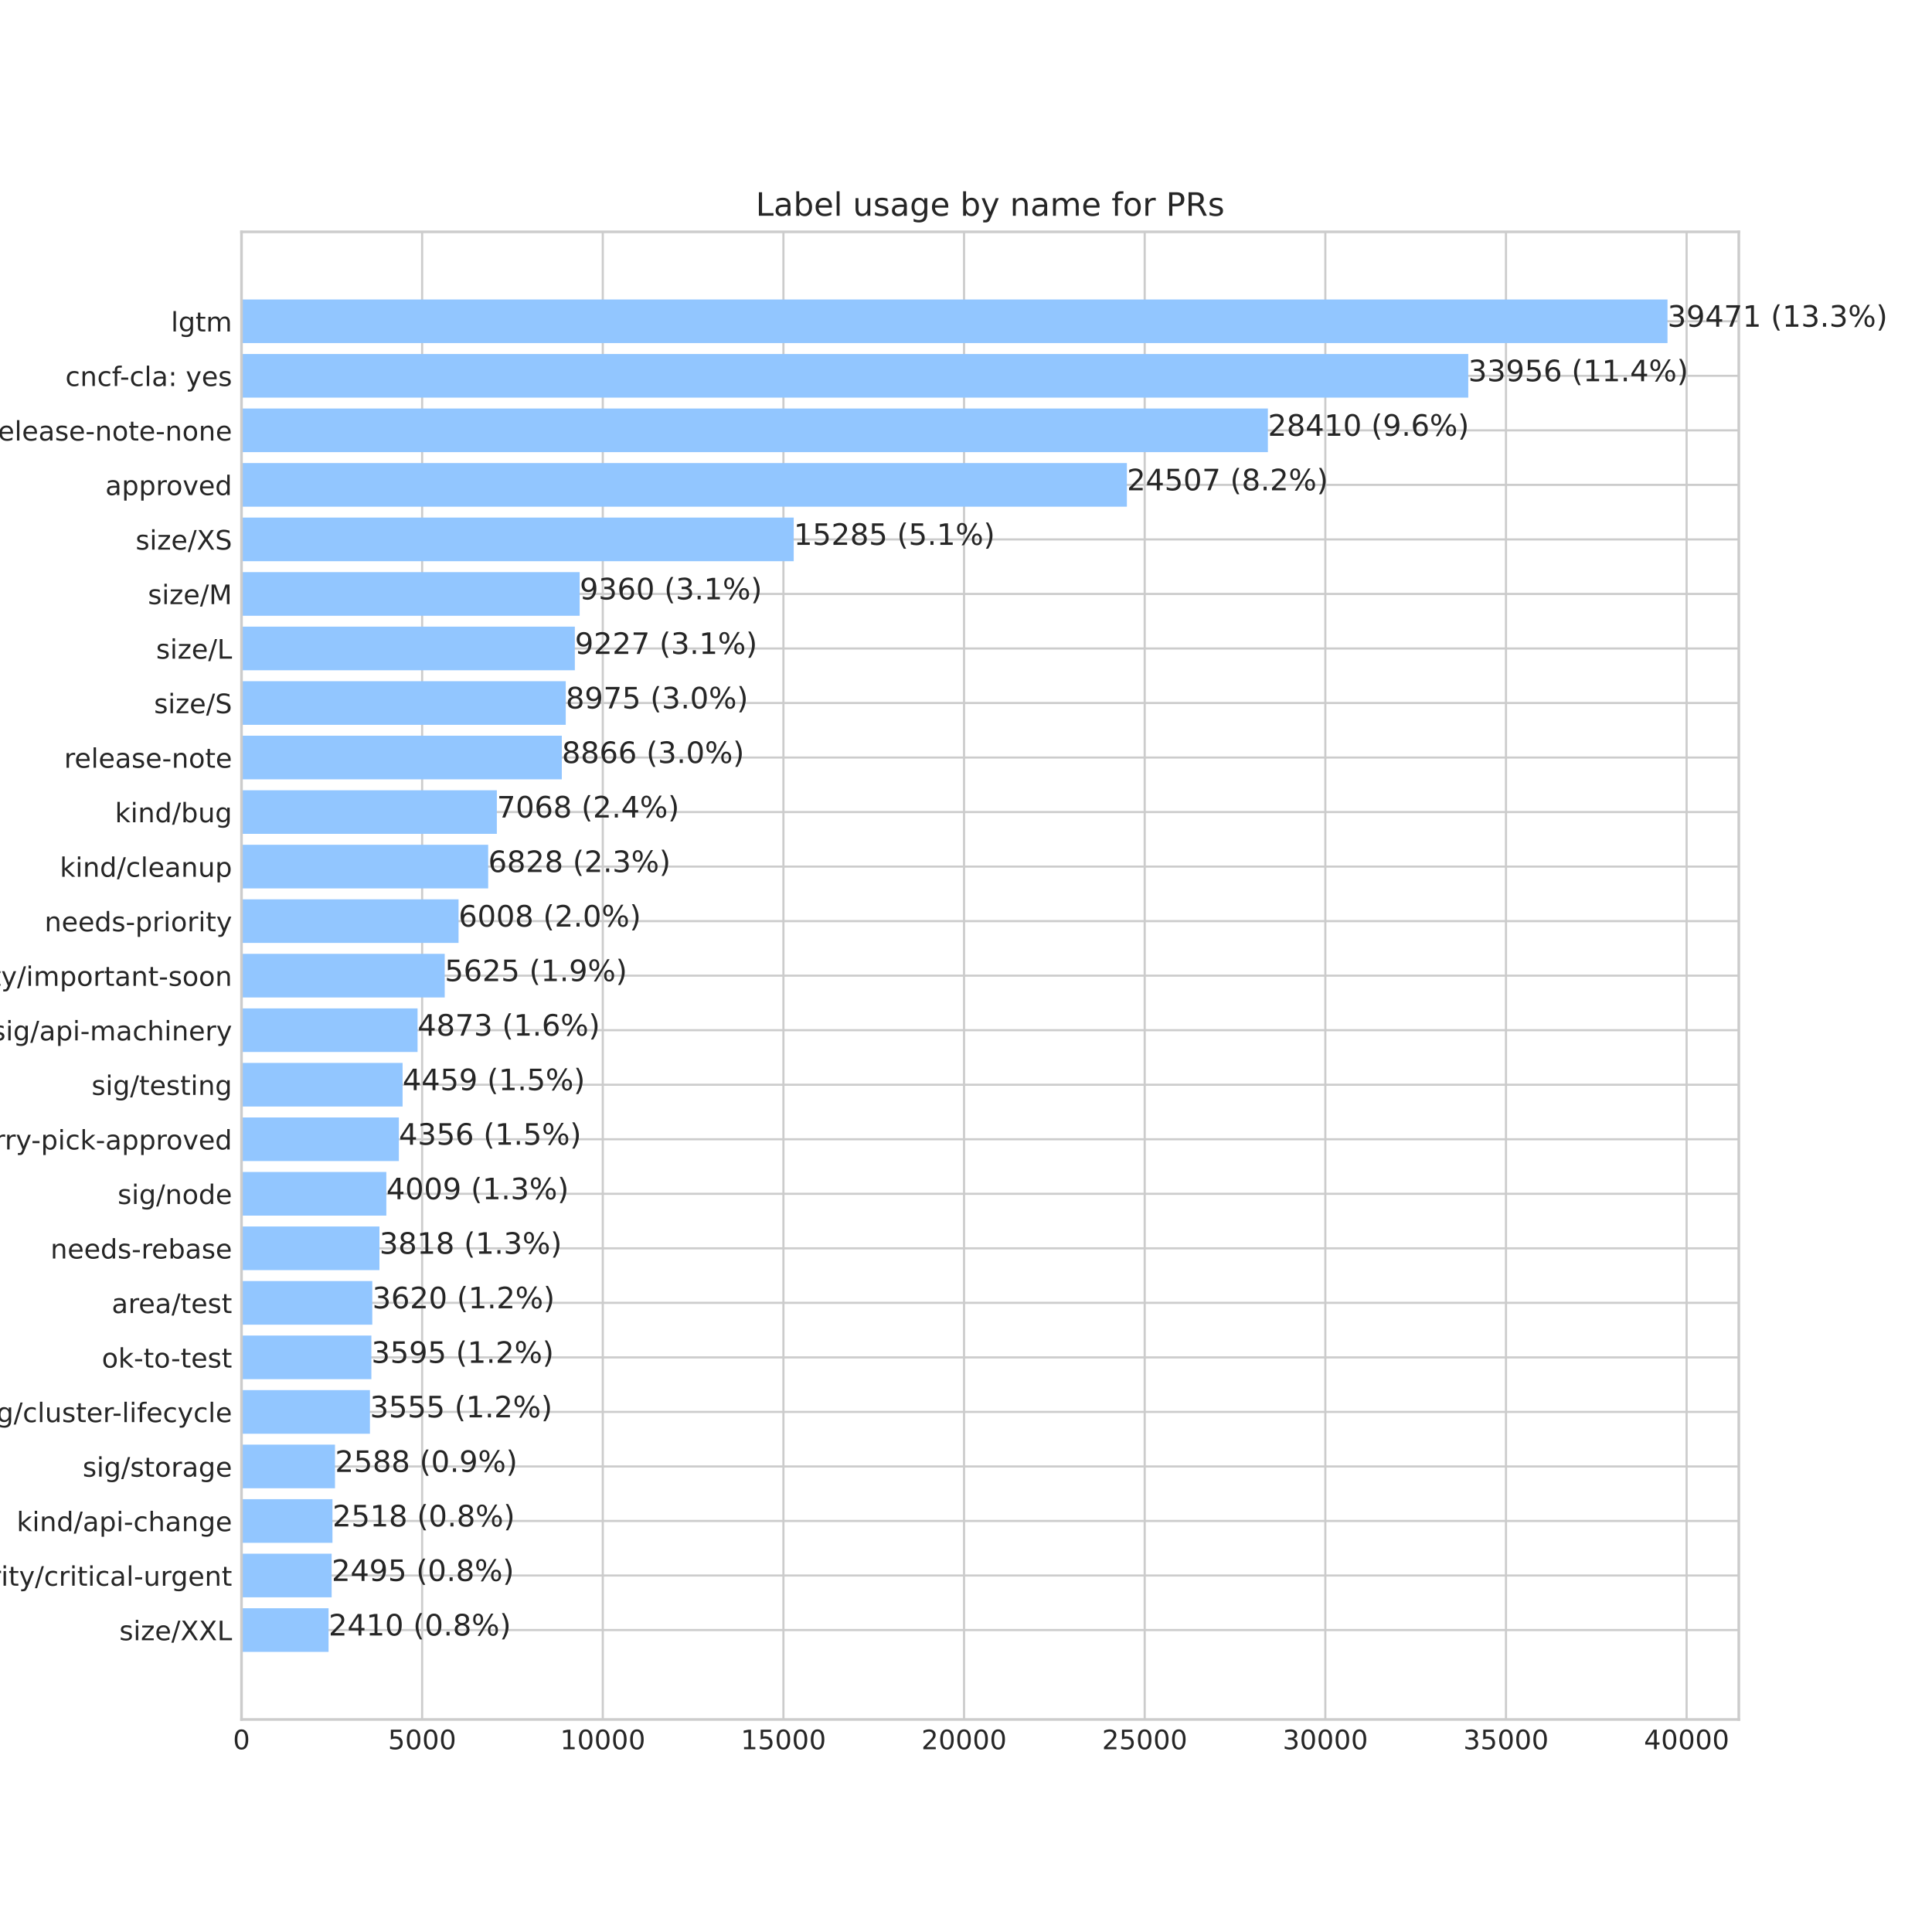 <svg xmlns="http://www.w3.org/2000/svg" xmlns:xlink="http://www.w3.org/1999/xlink" width="960" height="960" version="1.1" viewBox="0 0 720 720"><defs><style type="text/css">*{stroke-linecap:butt;stroke-linejoin:round}</style></defs><g id="figure_1"><g id="patch_1"><path d="M 0 720 L 720 720 L 720 0 L 0 0 z" style="fill:#fff"/></g><g id="axes_1"><g id="patch_2"><path d="M 90 640.8 L 648 640.8 L 648 86.4 L 90 86.4 z" style="fill:#fff"/></g><g id="matplotlib.axis_1"><g id="xtick_1"><g id="line2d_1"><path d="M 90 640.8 L 90 86.4" clip-path="url(#p72da8f97db)" style="fill:none;stroke:#ccc;stroke-linecap:round;stroke-width:.8"/></g><g id="text_1"><defs><path id="DejaVuSans-48" d="M 31.781 66.406 Q 24.172 66.406 20.328 58.906 Q 16.5 51.422 16.5 36.375 Q 16.5 21.391 20.328 13.891 Q 24.172 6.391 31.781 6.391 Q 39.453 6.391 43.281 13.891 Q 47.125 21.391 47.125 36.375 Q 47.125 51.422 43.281 58.906 Q 39.453 66.406 31.781 66.406 z M 31.781 74.219 Q 44.047 74.219 50.516 64.516 Q 56.984 54.828 56.984 36.375 Q 56.984 17.969 50.516 8.266 Q 44.047 -1.422 31.781 -1.422 Q 19.531 -1.422 13.062 8.266 Q 6.594 17.969 6.594 36.375 Q 6.594 54.828 13.062 64.516 Q 19.531 74.219 31.781 74.219 z"/></defs><g style="fill:#262626" transform="translate(86.819 651.898)scale(0.1 -0.1)"><use xlink:href="#DejaVuSans-48"/></g></g></g><g id="xtick_2"><g id="line2d_3"><path d="M 157.319 640.8 L 157.319 86.4" clip-path="url(#p72da8f97db)" style="fill:none;stroke:#ccc;stroke-linecap:round;stroke-width:.8"/></g><g id="text_2"><defs><path id="DejaVuSans-53" d="M 10.797 72.906 L 49.516 72.906 L 49.516 64.594 L 19.828 64.594 L 19.828 46.734 Q 21.969 47.469 24.109 47.828 Q 26.266 48.188 28.422 48.188 Q 40.625 48.188 47.75 41.5 Q 54.891 34.812 54.891 23.391 Q 54.891 11.625 47.562 5.094 Q 40.234 -1.422 26.906 -1.422 Q 22.312 -1.422 17.547 -0.641 Q 12.797 0.141 7.719 1.703 L 7.719 11.625 Q 12.109 9.234 16.797 8.062 Q 21.484 6.891 26.703 6.891 Q 35.156 6.891 40.078 11.328 Q 45.016 15.766 45.016 23.391 Q 45.016 31 40.078 35.438 Q 35.156 39.891 26.703 39.891 Q 22.75 39.891 18.812 39.016 Q 14.891 38.141 10.797 36.281 z"/></defs><g style="fill:#262626" transform="translate(144.594 651.898)scale(0.1 -0.1)"><use xlink:href="#DejaVuSans-53"/><use x="63.623" xlink:href="#DejaVuSans-48"/><use x="127.246" xlink:href="#DejaVuSans-48"/><use x="190.869" xlink:href="#DejaVuSans-48"/></g></g></g><g id="xtick_3"><g id="line2d_5"><path d="M 224.638 640.8 L 224.638 86.4" clip-path="url(#p72da8f97db)" style="fill:none;stroke:#ccc;stroke-linecap:round;stroke-width:.8"/></g><g id="text_3"><defs><path id="DejaVuSans-49" d="M 12.406 8.297 L 28.516 8.297 L 28.516 63.922 L 10.984 60.406 L 10.984 69.391 L 28.422 72.906 L 38.281 72.906 L 38.281 8.297 L 54.391 8.297 L 54.391 0 L 12.406 0 z"/></defs><g style="fill:#262626" transform="translate(208.731 651.898)scale(0.1 -0.1)"><use xlink:href="#DejaVuSans-49"/><use x="63.623" xlink:href="#DejaVuSans-48"/><use x="127.246" xlink:href="#DejaVuSans-48"/><use x="190.869" xlink:href="#DejaVuSans-48"/><use x="254.492" xlink:href="#DejaVuSans-48"/></g></g></g><g id="xtick_4"><g id="line2d_7"><path d="M 291.957 640.8 L 291.957 86.4" clip-path="url(#p72da8f97db)" style="fill:none;stroke:#ccc;stroke-linecap:round;stroke-width:.8"/></g><g id="text_4"><g style="fill:#262626" transform="translate(276.05 651.898)scale(0.1 -0.1)"><use xlink:href="#DejaVuSans-49"/><use x="63.623" xlink:href="#DejaVuSans-53"/><use x="127.246" xlink:href="#DejaVuSans-48"/><use x="190.869" xlink:href="#DejaVuSans-48"/><use x="254.492" xlink:href="#DejaVuSans-48"/></g></g></g><g id="xtick_5"><g id="line2d_9"><path d="M 359.275 640.8 L 359.275 86.4" clip-path="url(#p72da8f97db)" style="fill:none;stroke:#ccc;stroke-linecap:round;stroke-width:.8"/></g><g id="text_5"><defs><path id="DejaVuSans-50" d="M 19.188 8.297 L 53.609 8.297 L 53.609 0 L 7.328 0 L 7.328 8.297 Q 12.938 14.109 22.625 23.891 Q 32.328 33.688 34.812 36.531 Q 39.547 41.844 41.422 45.531 Q 43.312 49.219 43.312 52.781 Q 43.312 58.594 39.234 62.25 Q 35.156 65.922 28.609 65.922 Q 23.969 65.922 18.812 64.312 Q 13.672 62.703 7.812 59.422 L 7.812 69.391 Q 13.766 71.781 18.938 73 Q 24.125 74.219 28.422 74.219 Q 39.75 74.219 46.484 68.547 Q 53.219 62.891 53.219 53.422 Q 53.219 48.922 51.531 44.891 Q 49.859 40.875 45.406 35.406 Q 44.188 33.984 37.641 27.219 Q 31.109 20.453 19.188 8.297 z"/></defs><g style="fill:#262626" transform="translate(343.369 651.898)scale(0.1 -0.1)"><use xlink:href="#DejaVuSans-50"/><use x="63.623" xlink:href="#DejaVuSans-48"/><use x="127.246" xlink:href="#DejaVuSans-48"/><use x="190.869" xlink:href="#DejaVuSans-48"/><use x="254.492" xlink:href="#DejaVuSans-48"/></g></g></g><g id="xtick_6"><g id="line2d_11"><path d="M 426.594 640.8 L 426.594 86.4" clip-path="url(#p72da8f97db)" style="fill:none;stroke:#ccc;stroke-linecap:round;stroke-width:.8"/></g><g id="text_6"><g style="fill:#262626" transform="translate(410.688 651.898)scale(0.1 -0.1)"><use xlink:href="#DejaVuSans-50"/><use x="63.623" xlink:href="#DejaVuSans-53"/><use x="127.246" xlink:href="#DejaVuSans-48"/><use x="190.869" xlink:href="#DejaVuSans-48"/><use x="254.492" xlink:href="#DejaVuSans-48"/></g></g></g><g id="xtick_7"><g id="line2d_13"><path d="M 493.913 640.8 L 493.913 86.4" clip-path="url(#p72da8f97db)" style="fill:none;stroke:#ccc;stroke-linecap:round;stroke-width:.8"/></g><g id="text_7"><defs><path id="DejaVuSans-51" d="M 40.578 39.312 Q 47.656 37.797 51.625 33 Q 55.609 28.219 55.609 21.188 Q 55.609 10.406 48.188 4.484 Q 40.766 -1.422 27.094 -1.422 Q 22.516 -1.422 17.656 -0.516 Q 12.797 0.391 7.625 2.203 L 7.625 11.719 Q 11.719 9.328 16.594 8.109 Q 21.484 6.891 26.812 6.891 Q 36.078 6.891 40.938 10.547 Q 45.797 14.203 45.797 21.188 Q 45.797 27.641 41.281 31.266 Q 36.766 34.906 28.719 34.906 L 20.219 34.906 L 20.219 43.016 L 29.109 43.016 Q 36.375 43.016 40.234 45.922 Q 44.094 48.828 44.094 54.297 Q 44.094 59.906 40.109 62.906 Q 36.141 65.922 28.719 65.922 Q 24.656 65.922 20.016 65.031 Q 15.375 64.156 9.812 62.312 L 9.812 71.094 Q 15.438 72.656 20.344 73.438 Q 25.25 74.219 29.594 74.219 Q 40.828 74.219 47.359 69.109 Q 53.906 64.016 53.906 55.328 Q 53.906 49.266 50.438 45.094 Q 46.969 40.922 40.578 39.312 z"/></defs><g style="fill:#262626" transform="translate(478.007 651.898)scale(0.1 -0.1)"><use xlink:href="#DejaVuSans-51"/><use x="63.623" xlink:href="#DejaVuSans-48"/><use x="127.246" xlink:href="#DejaVuSans-48"/><use x="190.869" xlink:href="#DejaVuSans-48"/><use x="254.492" xlink:href="#DejaVuSans-48"/></g></g></g><g id="xtick_8"><g id="line2d_15"><path d="M 561.232 640.8 L 561.232 86.4" clip-path="url(#p72da8f97db)" style="fill:none;stroke:#ccc;stroke-linecap:round;stroke-width:.8"/></g><g id="text_8"><g style="fill:#262626" transform="translate(545.326 651.898)scale(0.1 -0.1)"><use xlink:href="#DejaVuSans-51"/><use x="63.623" xlink:href="#DejaVuSans-53"/><use x="127.246" xlink:href="#DejaVuSans-48"/><use x="190.869" xlink:href="#DejaVuSans-48"/><use x="254.492" xlink:href="#DejaVuSans-48"/></g></g></g><g id="xtick_9"><g id="line2d_17"><path d="M 628.551 640.8 L 628.551 86.4" clip-path="url(#p72da8f97db)" style="fill:none;stroke:#ccc;stroke-linecap:round;stroke-width:.8"/></g><g id="text_9"><defs><path id="DejaVuSans-52" d="M 37.797 64.312 L 12.891 25.391 L 37.797 25.391 z M 35.203 72.906 L 47.609 72.906 L 47.609 25.391 L 58.016 25.391 L 58.016 17.188 L 47.609 17.188 L 47.609 0 L 37.797 0 L 37.797 17.188 L 4.891 17.188 L 4.891 26.703 z"/></defs><g style="fill:#262626" transform="translate(612.645 651.898)scale(0.1 -0.1)"><use xlink:href="#DejaVuSans-52"/><use x="63.623" xlink:href="#DejaVuSans-48"/><use x="127.246" xlink:href="#DejaVuSans-48"/><use x="190.869" xlink:href="#DejaVuSans-48"/><use x="254.492" xlink:href="#DejaVuSans-48"/></g></g></g></g><g id="matplotlib.axis_2"><g id="ytick_1"><g id="line2d_19"><path d="M 90 607.471 L 648 607.471" clip-path="url(#p72da8f97db)" style="fill:none;stroke:#ccc;stroke-linecap:round;stroke-width:.8"/></g><g id="text_10"><defs><path id="DejaVuSans-115" d="M 44.281 53.078 L 44.281 44.578 Q 40.484 46.531 36.375 47.5 Q 32.281 48.484 27.875 48.484 Q 21.188 48.484 17.844 46.438 Q 14.5 44.391 14.5 40.281 Q 14.5 37.156 16.891 35.375 Q 19.281 33.594 26.516 31.984 L 29.594 31.297 Q 39.156 29.25 43.188 25.516 Q 47.219 21.781 47.219 15.094 Q 47.219 7.469 41.188 3.016 Q 35.156 -1.422 24.609 -1.422 Q 20.219 -1.422 15.453 -0.562 Q 10.688 0.297 5.422 2 L 5.422 11.281 Q 10.406 8.688 15.234 7.391 Q 20.062 6.109 24.812 6.109 Q 31.156 6.109 34.562 8.281 Q 37.984 10.453 37.984 14.406 Q 37.984 18.062 35.516 20.016 Q 33.062 21.969 24.703 23.781 L 21.578 24.516 Q 13.234 26.266 9.516 29.906 Q 5.812 33.547 5.812 39.891 Q 5.812 47.609 11.281 51.797 Q 16.75 56 26.812 56 Q 31.781 56 36.172 55.266 Q 40.578 54.547 44.281 53.078 z"/><path id="DejaVuSans-105" d="M 9.422 54.688 L 18.406 54.688 L 18.406 0 L 9.422 0 z M 9.422 75.984 L 18.406 75.984 L 18.406 64.594 L 9.422 64.594 z"/><path id="DejaVuSans-122" d="M 5.516 54.688 L 48.188 54.688 L 48.188 46.484 L 14.406 7.172 L 48.188 7.172 L 48.188 0 L 4.297 0 L 4.297 8.203 L 38.094 47.516 L 5.516 47.516 z"/><path id="DejaVuSans-101" d="M 56.203 29.594 L 56.203 25.203 L 14.891 25.203 Q 15.484 15.922 20.484 11.062 Q 25.484 6.203 34.422 6.203 Q 39.594 6.203 44.453 7.469 Q 49.312 8.734 54.109 11.281 L 54.109 2.781 Q 49.266 0.734 44.188 -0.344 Q 39.109 -1.422 33.891 -1.422 Q 20.797 -1.422 13.156 6.188 Q 5.516 13.812 5.516 26.812 Q 5.516 40.234 12.766 48.109 Q 20.016 56 32.328 56 Q 43.359 56 49.781 48.891 Q 56.203 41.797 56.203 29.594 z M 47.219 32.234 Q 47.125 39.594 43.094 43.984 Q 39.062 48.391 32.422 48.391 Q 24.906 48.391 20.391 44.141 Q 15.875 39.891 15.188 32.172 z"/><path id="DejaVuSans-47" d="M 25.391 72.906 L 33.688 72.906 L 8.297 -9.281 L 0 -9.281 z"/><path id="DejaVuSans-88" d="M 6.297 72.906 L 16.891 72.906 L 35.016 45.797 L 53.219 72.906 L 63.812 72.906 L 40.375 37.891 L 65.375 0 L 54.781 0 L 34.281 31 L 13.625 0 L 2.984 0 L 29 38.922 z"/><path id="DejaVuSans-76" d="M 9.812 72.906 L 19.672 72.906 L 19.672 8.297 L 55.172 8.297 L 55.172 0 L 9.812 0 z"/></defs><g style="fill:#262626" transform="translate(44.47 611.27)scale(0.1 -0.1)"><use xlink:href="#DejaVuSans-115"/><use x="52.1" xlink:href="#DejaVuSans-105"/><use x="79.883" xlink:href="#DejaVuSans-122"/><use x="132.373" xlink:href="#DejaVuSans-101"/><use x="193.896" xlink:href="#DejaVuSans-47"/><use x="227.588" xlink:href="#DejaVuSans-88"/><use x="296.094" xlink:href="#DejaVuSans-88"/><use x="364.6" xlink:href="#DejaVuSans-76"/></g></g></g><g id="ytick_2"><g id="line2d_21"><path d="M 90 587.148 L 648 587.148" clip-path="url(#p72da8f97db)" style="fill:none;stroke:#ccc;stroke-linecap:round;stroke-width:.8"/></g><g id="text_11"><defs><path id="DejaVuSans-112" d="M 18.109 8.203 L 18.109 -20.797 L 9.078 -20.797 L 9.078 54.688 L 18.109 54.688 L 18.109 46.391 Q 20.953 51.266 25.266 53.625 Q 29.594 56 35.594 56 Q 45.562 56 51.781 48.094 Q 58.016 40.188 58.016 27.297 Q 58.016 14.406 51.781 6.484 Q 45.562 -1.422 35.594 -1.422 Q 29.594 -1.422 25.266 0.953 Q 20.953 3.328 18.109 8.203 z M 48.688 27.297 Q 48.688 37.203 44.609 42.844 Q 40.531 48.484 33.406 48.484 Q 26.266 48.484 22.188 42.844 Q 18.109 37.203 18.109 27.297 Q 18.109 17.391 22.188 11.75 Q 26.266 6.109 33.406 6.109 Q 40.531 6.109 44.609 11.75 Q 48.688 17.391 48.688 27.297 z"/><path id="DejaVuSans-114" d="M 41.109 46.297 Q 39.594 47.172 37.812 47.578 Q 36.031 48 33.891 48 Q 26.266 48 22.188 43.047 Q 18.109 38.094 18.109 28.812 L 18.109 0 L 9.078 0 L 9.078 54.688 L 18.109 54.688 L 18.109 46.188 Q 20.953 51.172 25.484 53.578 Q 30.031 56 36.531 56 Q 37.453 56 38.578 55.875 Q 39.703 55.766 41.062 55.516 z"/><path id="DejaVuSans-111" d="M 30.609 48.391 Q 23.391 48.391 19.188 42.75 Q 14.984 37.109 14.984 27.297 Q 14.984 17.484 19.156 11.844 Q 23.344 6.203 30.609 6.203 Q 37.797 6.203 41.984 11.859 Q 46.188 17.531 46.188 27.297 Q 46.188 37.016 41.984 42.703 Q 37.797 48.391 30.609 48.391 z M 30.609 56 Q 42.328 56 49.016 48.375 Q 55.719 40.766 55.719 27.297 Q 55.719 13.875 49.016 6.219 Q 42.328 -1.422 30.609 -1.422 Q 18.844 -1.422 12.172 6.219 Q 5.516 13.875 5.516 27.297 Q 5.516 40.766 12.172 48.375 Q 18.844 56 30.609 56 z"/><path id="DejaVuSans-116" d="M 18.312 70.219 L 18.312 54.688 L 36.812 54.688 L 36.812 47.703 L 18.312 47.703 L 18.312 18.016 Q 18.312 11.328 20.141 9.422 Q 21.969 7.516 27.594 7.516 L 36.812 7.516 L 36.812 0 L 27.594 0 Q 17.188 0 13.234 3.875 Q 9.281 7.766 9.281 18.016 L 9.281 47.703 L 2.688 47.703 L 2.688 54.688 L 9.281 54.688 L 9.281 70.219 z"/><path id="DejaVuSans-121" d="M 32.172 -5.078 Q 28.375 -14.844 24.75 -17.812 Q 21.141 -20.797 15.094 -20.797 L 7.906 -20.797 L 7.906 -13.281 L 13.188 -13.281 Q 16.891 -13.281 18.938 -11.516 Q 21 -9.766 23.484 -3.219 L 25.094 0.875 L 2.984 54.688 L 12.5 54.688 L 29.594 11.922 L 46.688 54.688 L 56.203 54.688 z"/><path id="DejaVuSans-99" d="M 48.781 52.594 L 48.781 44.188 Q 44.969 46.297 41.141 47.344 Q 37.312 48.391 33.406 48.391 Q 24.656 48.391 19.812 42.844 Q 14.984 37.312 14.984 27.297 Q 14.984 17.281 19.812 11.734 Q 24.656 6.203 33.406 6.203 Q 37.312 6.203 41.141 7.25 Q 44.969 8.297 48.781 10.406 L 48.781 2.094 Q 45.016 0.344 40.984 -0.531 Q 36.969 -1.422 32.422 -1.422 Q 20.062 -1.422 12.781 6.344 Q 5.516 14.109 5.516 27.297 Q 5.516 40.672 12.859 48.328 Q 20.219 56 33.016 56 Q 37.156 56 41.109 55.141 Q 45.062 54.297 48.781 52.594 z"/><path id="DejaVuSans-97" d="M 34.281 27.484 Q 23.391 27.484 19.188 25 Q 14.984 22.516 14.984 16.5 Q 14.984 11.719 18.141 8.906 Q 21.297 6.109 26.703 6.109 Q 34.188 6.109 38.703 11.406 Q 43.219 16.703 43.219 25.484 L 43.219 27.484 z M 52.203 31.203 L 52.203 0 L 43.219 0 L 43.219 8.297 Q 40.141 3.328 35.547 0.953 Q 30.953 -1.422 24.312 -1.422 Q 15.922 -1.422 10.953 3.297 Q 6 8.016 6 15.922 Q 6 25.141 12.172 29.828 Q 18.359 34.516 30.609 34.516 L 43.219 34.516 L 43.219 35.406 Q 43.219 41.609 39.141 45 Q 35.062 48.391 27.688 48.391 Q 23 48.391 18.547 47.266 Q 14.109 46.141 10.016 43.891 L 10.016 52.203 Q 14.938 54.109 19.578 55.047 Q 24.219 56 28.609 56 Q 40.484 56 46.344 49.844 Q 52.203 43.703 52.203 31.203 z"/><path id="DejaVuSans-108" d="M 9.422 75.984 L 18.406 75.984 L 18.406 0 L 9.422 0 z"/><path id="DejaVuSans-45" d="M 4.891 31.391 L 31.203 31.391 L 31.203 23.391 L 4.891 23.391 z"/><path id="DejaVuSans-117" d="M 8.5 21.578 L 8.5 54.688 L 17.484 54.688 L 17.484 21.922 Q 17.484 14.156 20.5 10.266 Q 23.531 6.391 29.594 6.391 Q 36.859 6.391 41.078 11.031 Q 45.312 15.672 45.312 23.688 L 45.312 54.688 L 54.297 54.688 L 54.297 0 L 45.312 0 L 45.312 8.406 Q 42.047 3.422 37.719 1 Q 33.406 -1.422 27.688 -1.422 Q 18.266 -1.422 13.375 4.438 Q 8.5 10.297 8.5 21.578 z M 31.109 56 z"/><path id="DejaVuSans-103" d="M 45.406 27.984 Q 45.406 37.75 41.375 43.109 Q 37.359 48.484 30.078 48.484 Q 22.859 48.484 18.828 43.109 Q 14.797 37.75 14.797 27.984 Q 14.797 18.266 18.828 12.891 Q 22.859 7.516 30.078 7.516 Q 37.359 7.516 41.375 12.891 Q 45.406 18.266 45.406 27.984 z M 54.391 6.781 Q 54.391 -7.172 48.188 -13.984 Q 42 -20.797 29.203 -20.797 Q 24.469 -20.797 20.266 -20.094 Q 16.062 -19.391 12.109 -17.922 L 12.109 -9.188 Q 16.062 -11.328 19.922 -12.344 Q 23.781 -13.375 27.781 -13.375 Q 36.625 -13.375 41.016 -8.766 Q 45.406 -4.156 45.406 5.172 L 45.406 9.625 Q 42.625 4.781 38.281 2.391 Q 33.938 0 27.875 0 Q 17.828 0 11.672 7.656 Q 5.516 15.328 5.516 27.984 Q 5.516 40.672 11.672 48.328 Q 17.828 56 27.875 56 Q 33.938 56 38.281 53.609 Q 42.625 51.219 45.406 46.391 L 45.406 54.688 L 54.391 54.688 z"/><path id="DejaVuSans-110" d="M 54.891 33.016 L 54.891 0 L 45.906 0 L 45.906 32.719 Q 45.906 40.484 42.875 44.328 Q 39.844 48.188 33.797 48.188 Q 26.516 48.188 22.312 43.547 Q 18.109 38.922 18.109 30.906 L 18.109 0 L 9.078 0 L 9.078 54.688 L 18.109 54.688 L 18.109 46.188 Q 21.344 51.125 25.703 53.562 Q 30.078 56 35.797 56 Q 45.219 56 50.047 50.172 Q 54.891 44.344 54.891 33.016 z"/></defs><g style="fill:#262626" transform="translate(-23.084 590.948)scale(0.1 -0.1)"><use xlink:href="#DejaVuSans-112"/><use x="63.477" xlink:href="#DejaVuSans-114"/><use x="104.59" xlink:href="#DejaVuSans-105"/><use x="132.373" xlink:href="#DejaVuSans-111"/><use x="193.555" xlink:href="#DejaVuSans-114"/><use x="234.668" xlink:href="#DejaVuSans-105"/><use x="262.451" xlink:href="#DejaVuSans-116"/><use x="301.66" xlink:href="#DejaVuSans-121"/><use x="360.84" xlink:href="#DejaVuSans-47"/><use x="394.531" xlink:href="#DejaVuSans-99"/><use x="449.512" xlink:href="#DejaVuSans-114"/><use x="490.625" xlink:href="#DejaVuSans-105"/><use x="518.408" xlink:href="#DejaVuSans-116"/><use x="557.617" xlink:href="#DejaVuSans-105"/><use x="585.4" xlink:href="#DejaVuSans-99"/><use x="640.381" xlink:href="#DejaVuSans-97"/><use x="701.66" xlink:href="#DejaVuSans-108"/><use x="729.443" xlink:href="#DejaVuSans-45"/><use x="765.527" xlink:href="#DejaVuSans-117"/><use x="828.906" xlink:href="#DejaVuSans-114"/><use x="868.27" xlink:href="#DejaVuSans-103"/><use x="931.746" xlink:href="#DejaVuSans-101"/><use x="993.27" xlink:href="#DejaVuSans-110"/><use x="1056.648" xlink:href="#DejaVuSans-116"/></g></g></g><g id="ytick_3"><g id="line2d_23"><path d="M 90 566.826 L 648 566.826" clip-path="url(#p72da8f97db)" style="fill:none;stroke:#ccc;stroke-linecap:round;stroke-width:.8"/></g><g id="text_12"><defs><path id="DejaVuSans-107" d="M 9.078 75.984 L 18.109 75.984 L 18.109 31.109 L 44.922 54.688 L 56.391 54.688 L 27.391 29.109 L 57.625 0 L 45.906 0 L 18.109 26.703 L 18.109 0 L 9.078 0 z"/><path id="DejaVuSans-100" d="M 45.406 46.391 L 45.406 75.984 L 54.391 75.984 L 54.391 0 L 45.406 0 L 45.406 8.203 Q 42.578 3.328 38.25 0.953 Q 33.938 -1.422 27.875 -1.422 Q 17.969 -1.422 11.734 6.484 Q 5.516 14.406 5.516 27.297 Q 5.516 40.188 11.734 48.094 Q 17.969 56 27.875 56 Q 33.938 56 38.25 53.625 Q 42.578 51.266 45.406 46.391 z M 14.797 27.297 Q 14.797 17.391 18.875 11.75 Q 22.953 6.109 30.078 6.109 Q 37.203 6.109 41.297 11.75 Q 45.406 17.391 45.406 27.297 Q 45.406 37.203 41.297 42.844 Q 37.203 48.484 30.078 48.484 Q 22.953 48.484 18.875 42.844 Q 14.797 37.203 14.797 27.297 z"/><path id="DejaVuSans-104" d="M 54.891 33.016 L 54.891 0 L 45.906 0 L 45.906 32.719 Q 45.906 40.484 42.875 44.328 Q 39.844 48.188 33.797 48.188 Q 26.516 48.188 22.312 43.547 Q 18.109 38.922 18.109 30.906 L 18.109 0 L 9.078 0 L 9.078 75.984 L 18.109 75.984 L 18.109 46.188 Q 21.344 51.125 25.703 53.562 Q 30.078 56 35.797 56 Q 45.219 56 50.047 50.172 Q 54.891 44.344 54.891 33.016 z"/></defs><g style="fill:#262626" transform="translate(6.211 570.625)scale(0.1 -0.1)"><use xlink:href="#DejaVuSans-107"/><use x="57.91" xlink:href="#DejaVuSans-105"/><use x="85.693" xlink:href="#DejaVuSans-110"/><use x="149.072" xlink:href="#DejaVuSans-100"/><use x="212.549" xlink:href="#DejaVuSans-47"/><use x="246.24" xlink:href="#DejaVuSans-97"/><use x="307.52" xlink:href="#DejaVuSans-112"/><use x="370.996" xlink:href="#DejaVuSans-105"/><use x="398.779" xlink:href="#DejaVuSans-45"/><use x="434.863" xlink:href="#DejaVuSans-99"/><use x="489.844" xlink:href="#DejaVuSans-104"/><use x="553.223" xlink:href="#DejaVuSans-97"/><use x="614.502" xlink:href="#DejaVuSans-110"/><use x="677.881" xlink:href="#DejaVuSans-103"/><use x="741.357" xlink:href="#DejaVuSans-101"/></g></g></g><g id="ytick_4"><g id="line2d_25"><path d="M 90 546.503 L 648 546.503" clip-path="url(#p72da8f97db)" style="fill:none;stroke:#ccc;stroke-linecap:round;stroke-width:.8"/></g><g id="text_13"><g style="fill:#262626" transform="translate(30.806 550.302)scale(0.1 -0.1)"><use xlink:href="#DejaVuSans-115"/><use x="52.1" xlink:href="#DejaVuSans-105"/><use x="79.883" xlink:href="#DejaVuSans-103"/><use x="143.359" xlink:href="#DejaVuSans-47"/><use x="177.051" xlink:href="#DejaVuSans-115"/><use x="229.15" xlink:href="#DejaVuSans-116"/><use x="268.359" xlink:href="#DejaVuSans-111"/><use x="329.541" xlink:href="#DejaVuSans-114"/><use x="370.654" xlink:href="#DejaVuSans-97"/><use x="431.934" xlink:href="#DejaVuSans-103"/><use x="495.41" xlink:href="#DejaVuSans-101"/></g></g></g><g id="ytick_5"><g id="line2d_27"><path d="M 90 526.181 L 648 526.181" clip-path="url(#p72da8f97db)" style="fill:none;stroke:#ccc;stroke-linecap:round;stroke-width:.8"/></g><g id="text_14"><defs><path id="DejaVuSans-102" d="M 37.109 75.984 L 37.109 68.5 L 28.516 68.5 Q 23.688 68.5 21.797 66.547 Q 19.922 64.594 19.922 59.516 L 19.922 54.688 L 34.719 54.688 L 34.719 47.703 L 19.922 47.703 L 19.922 0 L 10.891 0 L 10.891 47.703 L 2.297 47.703 L 2.297 54.688 L 10.891 54.688 L 10.891 58.5 Q 10.891 67.625 15.141 71.797 Q 19.391 75.984 28.609 75.984 z"/></defs><g style="fill:#262626" transform="translate(-9.259 529.98)scale(0.1 -0.1)"><use xlink:href="#DejaVuSans-115"/><use x="52.1" xlink:href="#DejaVuSans-105"/><use x="79.883" xlink:href="#DejaVuSans-103"/><use x="143.359" xlink:href="#DejaVuSans-47"/><use x="177.051" xlink:href="#DejaVuSans-99"/><use x="232.031" xlink:href="#DejaVuSans-108"/><use x="259.814" xlink:href="#DejaVuSans-117"/><use x="323.193" xlink:href="#DejaVuSans-115"/><use x="375.293" xlink:href="#DejaVuSans-116"/><use x="414.502" xlink:href="#DejaVuSans-101"/><use x="476.025" xlink:href="#DejaVuSans-114"/><use x="510.764" xlink:href="#DejaVuSans-45"/><use x="546.848" xlink:href="#DejaVuSans-108"/><use x="574.631" xlink:href="#DejaVuSans-105"/><use x="602.414" xlink:href="#DejaVuSans-102"/><use x="637.619" xlink:href="#DejaVuSans-101"/><use x="699.143" xlink:href="#DejaVuSans-99"/><use x="754.123" xlink:href="#DejaVuSans-121"/><use x="813.303" xlink:href="#DejaVuSans-99"/><use x="868.283" xlink:href="#DejaVuSans-108"/><use x="896.066" xlink:href="#DejaVuSans-101"/></g></g></g><g id="ytick_6"><g id="line2d_29"><path d="M 90 505.858 L 648 505.858" clip-path="url(#p72da8f97db)" style="fill:none;stroke:#ccc;stroke-linecap:round;stroke-width:.8"/></g><g id="text_15"><g style="fill:#262626" transform="translate(37.945 509.657)scale(0.1 -0.1)"><use xlink:href="#DejaVuSans-111"/><use x="61.182" xlink:href="#DejaVuSans-107"/><use x="119.092" xlink:href="#DejaVuSans-45"/><use x="155.176" xlink:href="#DejaVuSans-116"/><use x="194.385" xlink:href="#DejaVuSans-111"/><use x="257.441" xlink:href="#DejaVuSans-45"/><use x="293.525" xlink:href="#DejaVuSans-116"/><use x="332.734" xlink:href="#DejaVuSans-101"/><use x="394.258" xlink:href="#DejaVuSans-115"/><use x="446.357" xlink:href="#DejaVuSans-116"/></g></g></g><g id="ytick_7"><g id="line2d_31"><path d="M 90 485.535 L 648 485.535" clip-path="url(#p72da8f97db)" style="fill:none;stroke:#ccc;stroke-linecap:round;stroke-width:.8"/></g><g id="text_16"><g style="fill:#262626" transform="translate(41.633 489.335)scale(0.1 -0.1)"><use xlink:href="#DejaVuSans-97"/><use x="61.279" xlink:href="#DejaVuSans-114"/><use x="100.143" xlink:href="#DejaVuSans-101"/><use x="161.666" xlink:href="#DejaVuSans-97"/><use x="222.945" xlink:href="#DejaVuSans-47"/><use x="256.637" xlink:href="#DejaVuSans-116"/><use x="295.846" xlink:href="#DejaVuSans-101"/><use x="357.369" xlink:href="#DejaVuSans-115"/><use x="409.469" xlink:href="#DejaVuSans-116"/></g></g></g><g id="ytick_8"><g id="line2d_33"><path d="M 90 465.213 L 648 465.213" clip-path="url(#p72da8f97db)" style="fill:none;stroke:#ccc;stroke-linecap:round;stroke-width:.8"/></g><g id="text_17"><defs><path id="DejaVuSans-98" d="M 48.688 27.297 Q 48.688 37.203 44.609 42.844 Q 40.531 48.484 33.406 48.484 Q 26.266 48.484 22.188 42.844 Q 18.109 37.203 18.109 27.297 Q 18.109 17.391 22.188 11.75 Q 26.266 6.109 33.406 6.109 Q 40.531 6.109 44.609 11.75 Q 48.688 17.391 48.688 27.297 z M 18.109 46.391 Q 20.953 51.266 25.266 53.625 Q 29.594 56 35.594 56 Q 45.562 56 51.781 48.094 Q 58.016 40.188 58.016 27.297 Q 58.016 14.406 51.781 6.484 Q 45.562 -1.422 35.594 -1.422 Q 29.594 -1.422 25.266 0.953 Q 20.953 3.328 18.109 8.203 L 18.109 0 L 9.078 0 L 9.078 75.984 L 18.109 75.984 z"/></defs><g style="fill:#262626" transform="translate(18.812 469.012)scale(0.1 -0.1)"><use xlink:href="#DejaVuSans-110"/><use x="63.379" xlink:href="#DejaVuSans-101"/><use x="124.902" xlink:href="#DejaVuSans-101"/><use x="186.426" xlink:href="#DejaVuSans-100"/><use x="249.902" xlink:href="#DejaVuSans-115"/><use x="302.002" xlink:href="#DejaVuSans-45"/><use x="338.086" xlink:href="#DejaVuSans-114"/><use x="376.949" xlink:href="#DejaVuSans-101"/><use x="438.473" xlink:href="#DejaVuSans-98"/><use x="501.949" xlink:href="#DejaVuSans-97"/><use x="563.229" xlink:href="#DejaVuSans-115"/><use x="615.328" xlink:href="#DejaVuSans-101"/></g></g></g><g id="ytick_9"><g id="line2d_35"><path d="M 90 444.89 L 648 444.89" clip-path="url(#p72da8f97db)" style="fill:none;stroke:#ccc;stroke-linecap:round;stroke-width:.8"/></g><g id="text_18"><g style="fill:#262626" transform="translate(43.837 448.69)scale(0.1 -0.1)"><use xlink:href="#DejaVuSans-115"/><use x="52.1" xlink:href="#DejaVuSans-105"/><use x="79.883" xlink:href="#DejaVuSans-103"/><use x="143.359" xlink:href="#DejaVuSans-47"/><use x="177.051" xlink:href="#DejaVuSans-110"/><use x="240.43" xlink:href="#DejaVuSans-111"/><use x="301.611" xlink:href="#DejaVuSans-100"/><use x="365.088" xlink:href="#DejaVuSans-101"/></g></g></g><g id="ytick_10"><g id="line2d_37"><path d="M 90 424.568 L 648 424.568" clip-path="url(#p72da8f97db)" style="fill:none;stroke:#ccc;stroke-linecap:round;stroke-width:.8"/></g><g id="text_19"><defs><path id="DejaVuSans-118" d="M 2.984 54.688 L 12.5 54.688 L 29.594 8.797 L 46.688 54.688 L 56.203 54.688 L 35.688 0 L 23.484 0 z"/></defs><g style="fill:#262626" transform="translate(-20.161 428.367)scale(0.1 -0.1)"><use xlink:href="#DejaVuSans-99"/><use x="54.98" xlink:href="#DejaVuSans-104"/><use x="118.359" xlink:href="#DejaVuSans-101"/><use x="179.883" xlink:href="#DejaVuSans-114"/><use x="219.246" xlink:href="#DejaVuSans-114"/><use x="260.359" xlink:href="#DejaVuSans-121"/><use x="317.789" xlink:href="#DejaVuSans-45"/><use x="353.873" xlink:href="#DejaVuSans-112"/><use x="417.35" xlink:href="#DejaVuSans-105"/><use x="445.133" xlink:href="#DejaVuSans-99"/><use x="500.113" xlink:href="#DejaVuSans-107"/><use x="558.023" xlink:href="#DejaVuSans-45"/><use x="594.107" xlink:href="#DejaVuSans-97"/><use x="655.387" xlink:href="#DejaVuSans-112"/><use x="718.863" xlink:href="#DejaVuSans-112"/><use x="782.34" xlink:href="#DejaVuSans-114"/><use x="821.203" xlink:href="#DejaVuSans-111"/><use x="882.385" xlink:href="#DejaVuSans-118"/><use x="941.564" xlink:href="#DejaVuSans-101"/><use x="1003.088" xlink:href="#DejaVuSans-100"/></g></g></g><g id="ytick_11"><g id="line2d_39"><path d="M 90 404.245 L 648 404.245" clip-path="url(#p72da8f97db)" style="fill:none;stroke:#ccc;stroke-linecap:round;stroke-width:.8"/></g><g id="text_20"><g style="fill:#262626" transform="translate(34.128 408.044)scale(0.1 -0.1)"><use xlink:href="#DejaVuSans-115"/><use x="52.1" xlink:href="#DejaVuSans-105"/><use x="79.883" xlink:href="#DejaVuSans-103"/><use x="143.359" xlink:href="#DejaVuSans-47"/><use x="177.051" xlink:href="#DejaVuSans-116"/><use x="216.26" xlink:href="#DejaVuSans-101"/><use x="277.783" xlink:href="#DejaVuSans-115"/><use x="329.883" xlink:href="#DejaVuSans-116"/><use x="369.092" xlink:href="#DejaVuSans-105"/><use x="396.875" xlink:href="#DejaVuSans-110"/><use x="460.254" xlink:href="#DejaVuSans-103"/></g></g></g><g id="ytick_12"><g id="line2d_41"><path d="M 90 383.923 L 648 383.923" clip-path="url(#p72da8f97db)" style="fill:none;stroke:#ccc;stroke-linecap:round;stroke-width:.8"/></g><g id="text_21"><defs><path id="DejaVuSans-109" d="M 52 44.188 Q 55.375 50.25 60.062 53.125 Q 64.75 56 71.094 56 Q 79.641 56 84.281 50.016 Q 88.922 44.047 88.922 33.016 L 88.922 0 L 79.891 0 L 79.891 32.719 Q 79.891 40.578 77.094 44.375 Q 74.312 48.188 68.609 48.188 Q 61.625 48.188 57.562 43.547 Q 53.516 38.922 53.516 30.906 L 53.516 0 L 44.484 0 L 44.484 32.719 Q 44.484 40.625 41.703 44.406 Q 38.922 48.188 33.109 48.188 Q 26.219 48.188 22.156 43.531 Q 18.109 38.875 18.109 30.906 L 18.109 0 L 9.078 0 L 9.078 54.688 L 18.109 54.688 L 18.109 46.188 Q 21.188 51.219 25.484 53.609 Q 29.781 56 35.688 56 Q 41.656 56 45.828 52.969 Q 50 49.953 52 44.188 z"/></defs><g style="fill:#262626" transform="translate(-3.07 387.722)scale(0.1 -0.1)"><use xlink:href="#DejaVuSans-115"/><use x="52.1" xlink:href="#DejaVuSans-105"/><use x="79.883" xlink:href="#DejaVuSans-103"/><use x="143.359" xlink:href="#DejaVuSans-47"/><use x="177.051" xlink:href="#DejaVuSans-97"/><use x="238.33" xlink:href="#DejaVuSans-112"/><use x="301.807" xlink:href="#DejaVuSans-105"/><use x="329.59" xlink:href="#DejaVuSans-45"/><use x="365.674" xlink:href="#DejaVuSans-109"/><use x="463.086" xlink:href="#DejaVuSans-97"/><use x="524.365" xlink:href="#DejaVuSans-99"/><use x="579.346" xlink:href="#DejaVuSans-104"/><use x="642.725" xlink:href="#DejaVuSans-105"/><use x="670.508" xlink:href="#DejaVuSans-110"/><use x="733.887" xlink:href="#DejaVuSans-101"/><use x="795.41" xlink:href="#DejaVuSans-114"/><use x="836.523" xlink:href="#DejaVuSans-121"/></g></g></g><g id="ytick_13"><g id="line2d_43"><path d="M 90 363.6 L 648 363.6" clip-path="url(#p72da8f97db)" style="fill:none;stroke:#ccc;stroke-linecap:round;stroke-width:.8"/></g><g id="text_22"><g style="fill:#262626" transform="translate(-29.748 367.399)scale(0.1 -0.1)"><use xlink:href="#DejaVuSans-112"/><use x="63.477" xlink:href="#DejaVuSans-114"/><use x="104.59" xlink:href="#DejaVuSans-105"/><use x="132.373" xlink:href="#DejaVuSans-111"/><use x="193.555" xlink:href="#DejaVuSans-114"/><use x="234.668" xlink:href="#DejaVuSans-105"/><use x="262.451" xlink:href="#DejaVuSans-116"/><use x="301.66" xlink:href="#DejaVuSans-121"/><use x="360.84" xlink:href="#DejaVuSans-47"/><use x="394.531" xlink:href="#DejaVuSans-105"/><use x="422.314" xlink:href="#DejaVuSans-109"/><use x="519.727" xlink:href="#DejaVuSans-112"/><use x="583.203" xlink:href="#DejaVuSans-111"/><use x="644.385" xlink:href="#DejaVuSans-114"/><use x="685.498" xlink:href="#DejaVuSans-116"/><use x="724.707" xlink:href="#DejaVuSans-97"/><use x="785.986" xlink:href="#DejaVuSans-110"/><use x="849.365" xlink:href="#DejaVuSans-116"/><use x="888.574" xlink:href="#DejaVuSans-45"/><use x="924.658" xlink:href="#DejaVuSans-115"/><use x="976.758" xlink:href="#DejaVuSans-111"/><use x="1037.939" xlink:href="#DejaVuSans-111"/><use x="1099.121" xlink:href="#DejaVuSans-110"/></g></g></g><g id="ytick_14"><g id="line2d_45"><path d="M 90 343.277 L 648 343.277" clip-path="url(#p72da8f97db)" style="fill:none;stroke:#ccc;stroke-linecap:round;stroke-width:.8"/></g><g id="text_23"><g style="fill:#262626" transform="translate(16.606 347.077)scale(0.1 -0.1)"><use xlink:href="#DejaVuSans-110"/><use x="63.379" xlink:href="#DejaVuSans-101"/><use x="124.902" xlink:href="#DejaVuSans-101"/><use x="186.426" xlink:href="#DejaVuSans-100"/><use x="249.902" xlink:href="#DejaVuSans-115"/><use x="302.002" xlink:href="#DejaVuSans-45"/><use x="338.086" xlink:href="#DejaVuSans-112"/><use x="401.563" xlink:href="#DejaVuSans-114"/><use x="442.676" xlink:href="#DejaVuSans-105"/><use x="470.459" xlink:href="#DejaVuSans-111"/><use x="531.641" xlink:href="#DejaVuSans-114"/><use x="572.754" xlink:href="#DejaVuSans-105"/><use x="600.537" xlink:href="#DejaVuSans-116"/><use x="639.746" xlink:href="#DejaVuSans-121"/></g></g></g><g id="ytick_15"><g id="line2d_47"><path d="M 90 322.955 L 648 322.955" clip-path="url(#p72da8f97db)" style="fill:none;stroke:#ccc;stroke-linecap:round;stroke-width:.8"/></g><g id="text_24"><g style="fill:#262626" transform="translate(22.295 326.754)scale(0.1 -0.1)"><use xlink:href="#DejaVuSans-107"/><use x="57.91" xlink:href="#DejaVuSans-105"/><use x="85.693" xlink:href="#DejaVuSans-110"/><use x="149.072" xlink:href="#DejaVuSans-100"/><use x="212.549" xlink:href="#DejaVuSans-47"/><use x="246.24" xlink:href="#DejaVuSans-99"/><use x="301.221" xlink:href="#DejaVuSans-108"/><use x="329.004" xlink:href="#DejaVuSans-101"/><use x="390.527" xlink:href="#DejaVuSans-97"/><use x="451.807" xlink:href="#DejaVuSans-110"/><use x="515.186" xlink:href="#DejaVuSans-117"/><use x="578.564" xlink:href="#DejaVuSans-112"/></g></g></g><g id="ytick_16"><g id="line2d_49"><path d="M 90 302.632 L 648 302.632" clip-path="url(#p72da8f97db)" style="fill:none;stroke:#ccc;stroke-linecap:round;stroke-width:.8"/></g><g id="text_25"><g style="fill:#262626" transform="translate(42.842 306.431)scale(0.1 -0.1)"><use xlink:href="#DejaVuSans-107"/><use x="57.91" xlink:href="#DejaVuSans-105"/><use x="85.693" xlink:href="#DejaVuSans-110"/><use x="149.072" xlink:href="#DejaVuSans-100"/><use x="212.549" xlink:href="#DejaVuSans-47"/><use x="246.24" xlink:href="#DejaVuSans-98"/><use x="309.717" xlink:href="#DejaVuSans-117"/><use x="373.096" xlink:href="#DejaVuSans-103"/></g></g></g><g id="ytick_17"><g id="line2d_51"><path d="M 90 282.31 L 648 282.31" clip-path="url(#p72da8f97db)" style="fill:none;stroke:#ccc;stroke-linecap:round;stroke-width:.8"/></g><g id="text_26"><g style="fill:#262626" transform="translate(23.902 286.109)scale(0.1 -0.1)"><use xlink:href="#DejaVuSans-114"/><use x="38.863" xlink:href="#DejaVuSans-101"/><use x="100.387" xlink:href="#DejaVuSans-108"/><use x="128.17" xlink:href="#DejaVuSans-101"/><use x="189.693" xlink:href="#DejaVuSans-97"/><use x="250.973" xlink:href="#DejaVuSans-115"/><use x="303.072" xlink:href="#DejaVuSans-101"/><use x="364.596" xlink:href="#DejaVuSans-45"/><use x="400.68" xlink:href="#DejaVuSans-110"/><use x="464.059" xlink:href="#DejaVuSans-111"/><use x="525.24" xlink:href="#DejaVuSans-116"/><use x="564.449" xlink:href="#DejaVuSans-101"/></g></g></g><g id="ytick_18"><g id="line2d_53"><path d="M 90 261.987 L 648 261.987" clip-path="url(#p72da8f97db)" style="fill:none;stroke:#ccc;stroke-linecap:round;stroke-width:.8"/></g><g id="text_27"><defs><path id="DejaVuSans-83" d="M 53.516 70.516 L 53.516 60.891 Q 47.906 63.578 42.922 64.891 Q 37.938 66.219 33.297 66.219 Q 25.25 66.219 20.875 63.094 Q 16.5 59.969 16.5 54.203 Q 16.5 49.359 19.406 46.891 Q 22.312 44.438 30.422 42.922 L 36.375 41.703 Q 47.406 39.594 52.656 34.297 Q 57.906 29 57.906 20.125 Q 57.906 9.516 50.797 4.047 Q 43.703 -1.422 29.984 -1.422 Q 24.812 -1.422 18.969 -0.25 Q 13.141 0.922 6.891 3.219 L 6.891 13.375 Q 12.891 10.016 18.656 8.297 Q 24.422 6.594 29.984 6.594 Q 38.422 6.594 43.016 9.906 Q 47.609 13.234 47.609 19.391 Q 47.609 24.75 44.312 27.781 Q 41.016 30.812 33.5 32.328 L 27.484 33.5 Q 16.453 35.688 11.516 40.375 Q 6.594 45.062 6.594 53.422 Q 6.594 63.094 13.406 68.656 Q 20.219 74.219 32.172 74.219 Q 37.312 74.219 42.625 73.281 Q 47.953 72.359 53.516 70.516 z"/></defs><g style="fill:#262626" transform="translate(57.394 265.786)scale(0.1 -0.1)"><use xlink:href="#DejaVuSans-115"/><use x="52.1" xlink:href="#DejaVuSans-105"/><use x="79.883" xlink:href="#DejaVuSans-122"/><use x="132.373" xlink:href="#DejaVuSans-101"/><use x="193.896" xlink:href="#DejaVuSans-47"/><use x="227.588" xlink:href="#DejaVuSans-83"/></g></g></g><g id="ytick_19"><g id="line2d_55"><path d="M 90 241.665 L 648 241.665" clip-path="url(#p72da8f97db)" style="fill:none;stroke:#ccc;stroke-linecap:round;stroke-width:.8"/></g><g id="text_28"><g style="fill:#262626" transform="translate(58.17 245.464)scale(0.1 -0.1)"><use xlink:href="#DejaVuSans-115"/><use x="52.1" xlink:href="#DejaVuSans-105"/><use x="79.883" xlink:href="#DejaVuSans-122"/><use x="132.373" xlink:href="#DejaVuSans-101"/><use x="193.896" xlink:href="#DejaVuSans-47"/><use x="227.588" xlink:href="#DejaVuSans-76"/></g></g></g><g id="ytick_20"><g id="line2d_57"><path d="M 90 221.342 L 648 221.342" clip-path="url(#p72da8f97db)" style="fill:none;stroke:#ccc;stroke-linecap:round;stroke-width:.8"/></g><g id="text_29"><defs><path id="DejaVuSans-77" d="M 9.812 72.906 L 24.516 72.906 L 43.109 23.297 L 61.812 72.906 L 76.516 72.906 L 76.516 0 L 66.891 0 L 66.891 64.016 L 48.094 14.016 L 38.188 14.016 L 19.391 64.016 L 19.391 0 L 9.812 0 z"/></defs><g style="fill:#262626" transform="translate(55.114 225.141)scale(0.1 -0.1)"><use xlink:href="#DejaVuSans-115"/><use x="52.1" xlink:href="#DejaVuSans-105"/><use x="79.883" xlink:href="#DejaVuSans-122"/><use x="132.373" xlink:href="#DejaVuSans-101"/><use x="193.896" xlink:href="#DejaVuSans-47"/><use x="227.588" xlink:href="#DejaVuSans-77"/></g></g></g><g id="ytick_21"><g id="line2d_59"><path d="M 90 201.019 L 648 201.019" clip-path="url(#p72da8f97db)" style="fill:none;stroke:#ccc;stroke-linecap:round;stroke-width:.8"/></g><g id="text_30"><g style="fill:#262626" transform="translate(50.544 204.819)scale(0.1 -0.1)"><use xlink:href="#DejaVuSans-115"/><use x="52.1" xlink:href="#DejaVuSans-105"/><use x="79.883" xlink:href="#DejaVuSans-122"/><use x="132.373" xlink:href="#DejaVuSans-101"/><use x="193.896" xlink:href="#DejaVuSans-47"/><use x="227.588" xlink:href="#DejaVuSans-88"/><use x="296.094" xlink:href="#DejaVuSans-83"/></g></g></g><g id="ytick_22"><g id="line2d_61"><path d="M 90 180.697 L 648 180.697" clip-path="url(#p72da8f97db)" style="fill:none;stroke:#ccc;stroke-linecap:round;stroke-width:.8"/></g><g id="text_31"><g style="fill:#262626" transform="translate(39.25 184.496)scale(0.1 -0.1)"><use xlink:href="#DejaVuSans-97"/><use x="61.279" xlink:href="#DejaVuSans-112"/><use x="124.756" xlink:href="#DejaVuSans-112"/><use x="188.232" xlink:href="#DejaVuSans-114"/><use x="227.096" xlink:href="#DejaVuSans-111"/><use x="288.277" xlink:href="#DejaVuSans-118"/><use x="347.457" xlink:href="#DejaVuSans-101"/><use x="408.98" xlink:href="#DejaVuSans-100"/></g></g></g><g id="ytick_23"><g id="line2d_63"><path d="M 90 160.374 L 648 160.374" clip-path="url(#p72da8f97db)" style="fill:none;stroke:#ccc;stroke-linecap:round;stroke-width:.8"/></g><g id="text_32"><g style="fill:#262626" transform="translate(-4.653 164.173)scale(0.1 -0.1)"><use xlink:href="#DejaVuSans-114"/><use x="38.863" xlink:href="#DejaVuSans-101"/><use x="100.387" xlink:href="#DejaVuSans-108"/><use x="128.17" xlink:href="#DejaVuSans-101"/><use x="189.693" xlink:href="#DejaVuSans-97"/><use x="250.973" xlink:href="#DejaVuSans-115"/><use x="303.072" xlink:href="#DejaVuSans-101"/><use x="364.596" xlink:href="#DejaVuSans-45"/><use x="400.68" xlink:href="#DejaVuSans-110"/><use x="464.059" xlink:href="#DejaVuSans-111"/><use x="525.24" xlink:href="#DejaVuSans-116"/><use x="564.449" xlink:href="#DejaVuSans-101"/><use x="625.973" xlink:href="#DejaVuSans-45"/><use x="662.057" xlink:href="#DejaVuSans-110"/><use x="725.436" xlink:href="#DejaVuSans-111"/><use x="786.617" xlink:href="#DejaVuSans-110"/><use x="849.996" xlink:href="#DejaVuSans-101"/></g></g></g><g id="ytick_24"><g id="line2d_65"><path d="M 90 140.052 L 648 140.052" clip-path="url(#p72da8f97db)" style="fill:none;stroke:#ccc;stroke-linecap:round;stroke-width:.8"/></g><g id="text_33"><defs><path id="DejaVuSans-58" d="M 11.719 12.406 L 22.016 12.406 L 22.016 0 L 11.719 0 z M 11.719 51.703 L 22.016 51.703 L 22.016 39.312 L 11.719 39.312 z"/><path id="DejaVuSans-32"/></defs><g style="fill:#262626" transform="translate(24.355 143.851)scale(0.1 -0.1)"><use xlink:href="#DejaVuSans-99"/><use x="54.98" xlink:href="#DejaVuSans-110"/><use x="118.359" xlink:href="#DejaVuSans-99"/><use x="173.34" xlink:href="#DejaVuSans-102"/><use x="203.045" xlink:href="#DejaVuSans-45"/><use x="239.129" xlink:href="#DejaVuSans-99"/><use x="294.109" xlink:href="#DejaVuSans-108"/><use x="321.893" xlink:href="#DejaVuSans-97"/><use x="383.172" xlink:href="#DejaVuSans-58"/><use x="416.863" xlink:href="#DejaVuSans-32"/><use x="448.65" xlink:href="#DejaVuSans-121"/><use x="507.83" xlink:href="#DejaVuSans-101"/><use x="569.354" xlink:href="#DejaVuSans-115"/></g></g></g><g id="ytick_25"><g id="line2d_67"><path d="M 90 119.729 L 648 119.729" clip-path="url(#p72da8f97db)" style="fill:none;stroke:#ccc;stroke-linecap:round;stroke-width:.8"/></g><g id="text_34"><g style="fill:#262626" transform="translate(63.712 123.528)scale(0.1 -0.1)"><use xlink:href="#DejaVuSans-108"/><use x="27.783" xlink:href="#DejaVuSans-103"/><use x="91.26" xlink:href="#DejaVuSans-116"/><use x="130.469" xlink:href="#DejaVuSans-109"/></g></g></g></g><g id="patch_3"><path d="M 90 615.6 L 122.448 615.6 L 122.448 599.342 L 90 599.342 z" clip-path="url(#p72da8f97db)" style="fill:#92c6ff"/></g><g id="patch_4"><path d="M 90 595.277 L 123.592 595.277 L 123.592 579.019 L 90 579.019 z" clip-path="url(#p72da8f97db)" style="fill:#92c6ff"/></g><g id="patch_5"><path d="M 90 574.955 L 123.902 574.955 L 123.902 558.697 L 90 558.697 z" clip-path="url(#p72da8f97db)" style="fill:#92c6ff"/></g><g id="patch_6"><path d="M 90 554.632 L 124.844 554.632 L 124.844 538.374 L 90 538.374 z" clip-path="url(#p72da8f97db)" style="fill:#92c6ff"/></g><g id="patch_7"><path d="M 90 534.31 L 137.864 534.31 L 137.864 518.052 L 90 518.052 z" clip-path="url(#p72da8f97db)" style="fill:#92c6ff"/></g><g id="patch_8"><path d="M 90 513.987 L 138.402 513.987 L 138.402 497.729 L 90 497.729 z" clip-path="url(#p72da8f97db)" style="fill:#92c6ff"/></g><g id="patch_9"><path d="M 90 493.665 L 138.739 493.665 L 138.739 477.406 L 90 477.406 z" clip-path="url(#p72da8f97db)" style="fill:#92c6ff"/></g><g id="patch_10"><path d="M 90 473.342 L 141.405 473.342 L 141.405 457.084 L 90 457.084 z" clip-path="url(#p72da8f97db)" style="fill:#92c6ff"/></g><g id="patch_11"><path d="M 90 453.019 L 143.976 453.019 L 143.976 436.761 L 90 436.761 z" clip-path="url(#p72da8f97db)" style="fill:#92c6ff"/></g><g id="patch_12"><path d="M 90 432.697 L 148.648 432.697 L 148.648 416.439 L 90 416.439 z" clip-path="url(#p72da8f97db)" style="fill:#92c6ff"/></g><g id="patch_13"><path d="M 90 412.374 L 150.035 412.374 L 150.035 396.116 L 90 396.116 z" clip-path="url(#p72da8f97db)" style="fill:#92c6ff"/></g><g id="patch_14"><path d="M 90 392.052 L 155.609 392.052 L 155.609 375.794 L 90 375.794 z" clip-path="url(#p72da8f97db)" style="fill:#92c6ff"/></g><g id="patch_15"><path d="M 90 371.729 L 165.734 371.729 L 165.734 355.471 L 90 355.471 z" clip-path="url(#p72da8f97db)" style="fill:#92c6ff"/></g><g id="patch_16"><path d="M 90 351.406 L 170.89 351.406 L 170.89 335.148 L 90 335.148 z" clip-path="url(#p72da8f97db)" style="fill:#92c6ff"/></g><g id="patch_17"><path d="M 90 331.084 L 181.931 331.084 L 181.931 314.826 L 90 314.826 z" clip-path="url(#p72da8f97db)" style="fill:#92c6ff"/></g><g id="patch_18"><path d="M 90 310.761 L 185.162 310.761 L 185.162 294.503 L 90 294.503 z" clip-path="url(#p72da8f97db)" style="fill:#92c6ff"/></g><g id="patch_19"><path d="M 90 290.439 L 209.37 290.439 L 209.37 274.181 L 90 274.181 z" clip-path="url(#p72da8f97db)" style="fill:#92c6ff"/></g><g id="patch_20"><path d="M 90 270.116 L 210.837 270.116 L 210.837 253.858 L 90 253.858 z" clip-path="url(#p72da8f97db)" style="fill:#92c6ff"/></g><g id="patch_21"><path d="M 90 249.794 L 214.23 249.794 L 214.23 233.535 L 90 233.535 z" clip-path="url(#p72da8f97db)" style="fill:#92c6ff"/></g><g id="patch_22"><path d="M 90 229.471 L 216.021 229.471 L 216.021 213.213 L 90 213.213 z" clip-path="url(#p72da8f97db)" style="fill:#92c6ff"/></g><g id="patch_23"><path d="M 90 209.148 L 295.794 209.148 L 295.794 192.89 L 90 192.89 z" clip-path="url(#p72da8f97db)" style="fill:#92c6ff"/></g><g id="patch_24"><path d="M 90 188.826 L 419.957 188.826 L 419.957 172.568 L 90 172.568 z" clip-path="url(#p72da8f97db)" style="fill:#92c6ff"/></g><g id="patch_25"><path d="M 90 168.503 L 472.506 168.503 L 472.506 152.245 L 90 152.245 z" clip-path="url(#p72da8f97db)" style="fill:#92c6ff"/></g><g id="patch_26"><path d="M 90 148.181 L 547.176 148.181 L 547.176 131.923 L 90 131.923 z" clip-path="url(#p72da8f97db)" style="fill:#92c6ff"/></g><g id="patch_27"><path d="M 90 127.858 L 621.429 127.858 L 621.429 111.6 L 90 111.6 z" clip-path="url(#p72da8f97db)" style="fill:#92c6ff"/></g><g id="patch_28"><path d="M 90 640.8 L 90 86.4" style="fill:none;stroke:#ccc;stroke-linecap:square;stroke-linejoin:miter"/></g><g id="patch_29"><path d="M 648 640.8 L 648 86.4" style="fill:none;stroke:#ccc;stroke-linecap:square;stroke-linejoin:miter"/></g><g id="patch_30"><path d="M 90 640.8 L 648 640.8" style="fill:none;stroke:#ccc;stroke-linecap:square;stroke-linejoin:miter"/></g><g id="patch_31"><path d="M 90 86.4 L 648 86.4" style="fill:none;stroke:#ccc;stroke-linecap:square;stroke-linejoin:miter"/></g><g id="text_35"><defs><path id="DejaVuSans-40" d="M 31 75.875 Q 24.469 64.656 21.281 53.656 Q 18.109 42.672 18.109 31.391 Q 18.109 20.125 21.312 9.062 Q 24.516 -2 31 -13.188 L 23.188 -13.188 Q 15.875 -1.703 12.234 9.375 Q 8.594 20.453 8.594 31.391 Q 8.594 42.281 12.203 53.312 Q 15.828 64.359 23.188 75.875 z"/><path id="DejaVuSans-46" d="M 10.688 12.406 L 21 12.406 L 21 0 L 10.688 0 z"/><path id="DejaVuSans-56" d="M 31.781 34.625 Q 24.75 34.625 20.719 30.859 Q 16.703 27.094 16.703 20.516 Q 16.703 13.922 20.719 10.156 Q 24.75 6.391 31.781 6.391 Q 38.812 6.391 42.859 10.172 Q 46.922 13.969 46.922 20.516 Q 46.922 27.094 42.891 30.859 Q 38.875 34.625 31.781 34.625 z M 21.922 38.812 Q 15.578 40.375 12.031 44.719 Q 8.5 49.078 8.5 55.328 Q 8.5 64.062 14.719 69.141 Q 20.953 74.219 31.781 74.219 Q 42.672 74.219 48.875 69.141 Q 55.078 64.062 55.078 55.328 Q 55.078 49.078 51.531 44.719 Q 48 40.375 41.703 38.812 Q 48.828 37.156 52.797 32.312 Q 56.781 27.484 56.781 20.516 Q 56.781 9.906 50.312 4.234 Q 43.844 -1.422 31.781 -1.422 Q 19.734 -1.422 13.25 4.234 Q 6.781 9.906 6.781 20.516 Q 6.781 27.484 10.781 32.312 Q 14.797 37.156 21.922 38.812 z M 18.312 54.391 Q 18.312 48.734 21.844 45.562 Q 25.391 42.391 31.781 42.391 Q 38.141 42.391 41.719 45.562 Q 45.312 48.734 45.312 54.391 Q 45.312 60.062 41.719 63.234 Q 38.141 66.406 31.781 66.406 Q 25.391 66.406 21.844 63.234 Q 18.312 60.062 18.312 54.391 z"/><path id="DejaVuSans-37" d="M 72.703 32.078 Q 68.453 32.078 66.031 28.469 Q 63.625 24.859 63.625 18.406 Q 63.625 12.062 66.031 8.422 Q 68.453 4.781 72.703 4.781 Q 76.859 4.781 79.266 8.422 Q 81.688 12.062 81.688 18.406 Q 81.688 24.812 79.266 28.438 Q 76.859 32.078 72.703 32.078 z M 72.703 38.281 Q 80.422 38.281 84.953 32.906 Q 89.5 27.547 89.5 18.406 Q 89.5 9.281 84.938 3.922 Q 80.375 -1.422 72.703 -1.422 Q 64.891 -1.422 60.344 3.922 Q 55.812 9.281 55.812 18.406 Q 55.812 27.594 60.375 32.938 Q 64.938 38.281 72.703 38.281 z M 22.312 68.016 Q 18.109 68.016 15.688 64.375 Q 13.281 60.75 13.281 54.391 Q 13.281 47.953 15.672 44.328 Q 18.062 40.719 22.312 40.719 Q 26.562 40.719 28.969 44.328 Q 31.391 47.953 31.391 54.391 Q 31.391 60.688 28.953 64.344 Q 26.516 68.016 22.312 68.016 z M 66.406 74.219 L 74.219 74.219 L 28.609 -1.422 L 20.797 -1.422 z M 22.312 74.219 Q 30.031 74.219 34.609 68.875 Q 39.203 63.531 39.203 54.391 Q 39.203 45.172 34.641 39.844 Q 30.078 34.516 22.312 34.516 Q 14.547 34.516 10.031 39.859 Q 5.516 45.219 5.516 54.391 Q 5.516 63.484 10.047 68.844 Q 14.594 74.219 22.312 74.219 z"/><path id="DejaVuSans-41" d="M 8.016 75.875 L 15.828 75.875 Q 23.141 64.359 26.781 53.312 Q 30.422 42.281 30.422 31.391 Q 30.422 20.453 26.781 9.375 Q 23.141 -1.703 15.828 -13.188 L 8.016 -13.188 Q 14.5 -2 17.703 9.062 Q 20.906 20.125 20.906 31.391 Q 20.906 42.672 17.703 53.656 Q 14.5 64.656 8.016 75.875 z"/></defs><g style="fill:#262626" transform="translate(122.448 609.503)scale(0.11 -0.11)"><use xlink:href="#DejaVuSans-50"/><use x="63.623" xlink:href="#DejaVuSans-52"/><use x="127.246" xlink:href="#DejaVuSans-49"/><use x="190.869" xlink:href="#DejaVuSans-48"/><use x="254.492" xlink:href="#DejaVuSans-32"/><use x="286.279" xlink:href="#DejaVuSans-40"/><use x="325.293" xlink:href="#DejaVuSans-48"/><use x="388.916" xlink:href="#DejaVuSans-46"/><use x="420.703" xlink:href="#DejaVuSans-56"/><use x="484.326" xlink:href="#DejaVuSans-37"/><use x="579.346" xlink:href="#DejaVuSans-41"/></g></g><g id="text_36"><defs><path id="DejaVuSans-57" d="M 10.984 1.516 L 10.984 10.5 Q 14.703 8.734 18.5 7.812 Q 22.312 6.891 25.984 6.891 Q 35.75 6.891 40.891 13.453 Q 46.047 20.016 46.781 33.406 Q 43.953 29.203 39.594 26.953 Q 35.25 24.703 29.984 24.703 Q 19.047 24.703 12.672 31.312 Q 6.297 37.938 6.297 49.422 Q 6.297 60.641 12.938 67.422 Q 19.578 74.219 30.609 74.219 Q 43.266 74.219 49.922 64.516 Q 56.594 54.828 56.594 36.375 Q 56.594 19.141 48.406 8.859 Q 40.234 -1.422 26.422 -1.422 Q 22.703 -1.422 18.891 -0.688 Q 15.094 0.047 10.984 1.516 z M 30.609 32.422 Q 37.25 32.422 41.125 36.953 Q 45.016 41.5 45.016 49.422 Q 45.016 57.281 41.125 61.844 Q 37.25 66.406 30.609 66.406 Q 23.969 66.406 20.094 61.844 Q 16.219 57.281 16.219 49.422 Q 16.219 41.5 20.094 36.953 Q 23.969 32.422 30.609 32.422 z"/></defs><g style="fill:#262626" transform="translate(123.593 589.181)scale(0.11 -0.11)"><use xlink:href="#DejaVuSans-50"/><use x="63.623" xlink:href="#DejaVuSans-52"/><use x="127.246" xlink:href="#DejaVuSans-57"/><use x="190.869" xlink:href="#DejaVuSans-53"/><use x="254.492" xlink:href="#DejaVuSans-32"/><use x="286.279" xlink:href="#DejaVuSans-40"/><use x="325.293" xlink:href="#DejaVuSans-48"/><use x="388.916" xlink:href="#DejaVuSans-46"/><use x="420.703" xlink:href="#DejaVuSans-56"/><use x="484.326" xlink:href="#DejaVuSans-37"/><use x="579.346" xlink:href="#DejaVuSans-41"/></g></g><g id="text_37"><g style="fill:#262626" transform="translate(123.902 568.858)scale(0.11 -0.11)"><use xlink:href="#DejaVuSans-50"/><use x="63.623" xlink:href="#DejaVuSans-53"/><use x="127.246" xlink:href="#DejaVuSans-49"/><use x="190.869" xlink:href="#DejaVuSans-56"/><use x="254.492" xlink:href="#DejaVuSans-32"/><use x="286.279" xlink:href="#DejaVuSans-40"/><use x="325.293" xlink:href="#DejaVuSans-48"/><use x="388.916" xlink:href="#DejaVuSans-46"/><use x="420.703" xlink:href="#DejaVuSans-56"/><use x="484.326" xlink:href="#DejaVuSans-37"/><use x="579.346" xlink:href="#DejaVuSans-41"/></g></g><g id="text_38"><g style="fill:#262626" transform="translate(124.845 548.535)scale(0.11 -0.11)"><use xlink:href="#DejaVuSans-50"/><use x="63.623" xlink:href="#DejaVuSans-53"/><use x="127.246" xlink:href="#DejaVuSans-56"/><use x="190.869" xlink:href="#DejaVuSans-56"/><use x="254.492" xlink:href="#DejaVuSans-32"/><use x="286.279" xlink:href="#DejaVuSans-40"/><use x="325.293" xlink:href="#DejaVuSans-48"/><use x="388.916" xlink:href="#DejaVuSans-46"/><use x="420.703" xlink:href="#DejaVuSans-57"/><use x="484.326" xlink:href="#DejaVuSans-37"/><use x="579.346" xlink:href="#DejaVuSans-41"/></g></g><g id="text_39"><g style="fill:#262626" transform="translate(137.864 528.213)scale(0.11 -0.11)"><use xlink:href="#DejaVuSans-51"/><use x="63.623" xlink:href="#DejaVuSans-53"/><use x="127.246" xlink:href="#DejaVuSans-53"/><use x="190.869" xlink:href="#DejaVuSans-53"/><use x="254.492" xlink:href="#DejaVuSans-32"/><use x="286.279" xlink:href="#DejaVuSans-40"/><use x="325.293" xlink:href="#DejaVuSans-49"/><use x="388.916" xlink:href="#DejaVuSans-46"/><use x="420.703" xlink:href="#DejaVuSans-50"/><use x="484.326" xlink:href="#DejaVuSans-37"/><use x="579.346" xlink:href="#DejaVuSans-41"/></g></g><g id="text_40"><g style="fill:#262626" transform="translate(138.403 507.89)scale(0.11 -0.11)"><use xlink:href="#DejaVuSans-51"/><use x="63.623" xlink:href="#DejaVuSans-53"/><use x="127.246" xlink:href="#DejaVuSans-57"/><use x="190.869" xlink:href="#DejaVuSans-53"/><use x="254.492" xlink:href="#DejaVuSans-32"/><use x="286.279" xlink:href="#DejaVuSans-40"/><use x="325.293" xlink:href="#DejaVuSans-49"/><use x="388.916" xlink:href="#DejaVuSans-46"/><use x="420.703" xlink:href="#DejaVuSans-50"/><use x="484.326" xlink:href="#DejaVuSans-37"/><use x="579.346" xlink:href="#DejaVuSans-41"/></g></g><g id="text_41"><defs><path id="DejaVuSans-54" d="M 33.016 40.375 Q 26.375 40.375 22.484 35.828 Q 18.609 31.297 18.609 23.391 Q 18.609 15.531 22.484 10.953 Q 26.375 6.391 33.016 6.391 Q 39.656 6.391 43.531 10.953 Q 47.406 15.531 47.406 23.391 Q 47.406 31.297 43.531 35.828 Q 39.656 40.375 33.016 40.375 z M 52.594 71.297 L 52.594 62.312 Q 48.875 64.062 45.094 64.984 Q 41.312 65.922 37.594 65.922 Q 27.828 65.922 22.672 59.328 Q 17.531 52.734 16.797 39.406 Q 19.672 43.656 24.016 45.922 Q 28.375 48.188 33.594 48.188 Q 44.578 48.188 50.953 41.516 Q 57.328 34.859 57.328 23.391 Q 57.328 12.156 50.688 5.359 Q 44.047 -1.422 33.016 -1.422 Q 20.359 -1.422 13.672 8.266 Q 6.984 17.969 6.984 36.375 Q 6.984 53.656 15.188 63.938 Q 23.391 74.219 37.203 74.219 Q 40.922 74.219 44.703 73.484 Q 48.484 72.75 52.594 71.297 z"/></defs><g style="fill:#262626" transform="translate(138.74 487.568)scale(0.11 -0.11)"><use xlink:href="#DejaVuSans-51"/><use x="63.623" xlink:href="#DejaVuSans-54"/><use x="127.246" xlink:href="#DejaVuSans-50"/><use x="190.869" xlink:href="#DejaVuSans-48"/><use x="254.492" xlink:href="#DejaVuSans-32"/><use x="286.279" xlink:href="#DejaVuSans-40"/><use x="325.293" xlink:href="#DejaVuSans-49"/><use x="388.916" xlink:href="#DejaVuSans-46"/><use x="420.703" xlink:href="#DejaVuSans-50"/><use x="484.326" xlink:href="#DejaVuSans-37"/><use x="579.346" xlink:href="#DejaVuSans-41"/></g></g><g id="text_42"><g style="fill:#262626" transform="translate(141.405 467.245)scale(0.11 -0.11)"><use xlink:href="#DejaVuSans-51"/><use x="63.623" xlink:href="#DejaVuSans-56"/><use x="127.246" xlink:href="#DejaVuSans-49"/><use x="190.869" xlink:href="#DejaVuSans-56"/><use x="254.492" xlink:href="#DejaVuSans-32"/><use x="286.279" xlink:href="#DejaVuSans-40"/><use x="325.293" xlink:href="#DejaVuSans-49"/><use x="388.916" xlink:href="#DejaVuSans-46"/><use x="420.703" xlink:href="#DejaVuSans-51"/><use x="484.326" xlink:href="#DejaVuSans-37"/><use x="579.346" xlink:href="#DejaVuSans-41"/></g></g><g id="text_43"><g style="fill:#262626" transform="translate(143.977 446.923)scale(0.11 -0.11)"><use xlink:href="#DejaVuSans-52"/><use x="63.623" xlink:href="#DejaVuSans-48"/><use x="127.246" xlink:href="#DejaVuSans-48"/><use x="190.869" xlink:href="#DejaVuSans-57"/><use x="254.492" xlink:href="#DejaVuSans-32"/><use x="286.279" xlink:href="#DejaVuSans-40"/><use x="325.293" xlink:href="#DejaVuSans-49"/><use x="388.916" xlink:href="#DejaVuSans-46"/><use x="420.703" xlink:href="#DejaVuSans-51"/><use x="484.326" xlink:href="#DejaVuSans-37"/><use x="579.346" xlink:href="#DejaVuSans-41"/></g></g><g id="text_44"><g style="fill:#262626" transform="translate(148.649 426.6)scale(0.11 -0.11)"><use xlink:href="#DejaVuSans-52"/><use x="63.623" xlink:href="#DejaVuSans-51"/><use x="127.246" xlink:href="#DejaVuSans-53"/><use x="190.869" xlink:href="#DejaVuSans-54"/><use x="254.492" xlink:href="#DejaVuSans-32"/><use x="286.279" xlink:href="#DejaVuSans-40"/><use x="325.293" xlink:href="#DejaVuSans-49"/><use x="388.916" xlink:href="#DejaVuSans-46"/><use x="420.703" xlink:href="#DejaVuSans-53"/><use x="484.326" xlink:href="#DejaVuSans-37"/><use x="579.346" xlink:href="#DejaVuSans-41"/></g></g><g id="text_45"><g style="fill:#262626" transform="translate(150.036 406.277)scale(0.11 -0.11)"><use xlink:href="#DejaVuSans-52"/><use x="63.623" xlink:href="#DejaVuSans-52"/><use x="127.246" xlink:href="#DejaVuSans-53"/><use x="190.869" xlink:href="#DejaVuSans-57"/><use x="254.492" xlink:href="#DejaVuSans-32"/><use x="286.279" xlink:href="#DejaVuSans-40"/><use x="325.293" xlink:href="#DejaVuSans-49"/><use x="388.916" xlink:href="#DejaVuSans-46"/><use x="420.703" xlink:href="#DejaVuSans-53"/><use x="484.326" xlink:href="#DejaVuSans-37"/><use x="579.346" xlink:href="#DejaVuSans-41"/></g></g><g id="text_46"><defs><path id="DejaVuSans-55" d="M 8.203 72.906 L 55.078 72.906 L 55.078 68.703 L 28.609 0 L 18.312 0 L 43.219 64.594 L 8.203 64.594 z"/></defs><g style="fill:#262626" transform="translate(155.61 385.955)scale(0.11 -0.11)"><use xlink:href="#DejaVuSans-52"/><use x="63.623" xlink:href="#DejaVuSans-56"/><use x="127.246" xlink:href="#DejaVuSans-55"/><use x="190.869" xlink:href="#DejaVuSans-51"/><use x="254.492" xlink:href="#DejaVuSans-32"/><use x="286.279" xlink:href="#DejaVuSans-40"/><use x="325.293" xlink:href="#DejaVuSans-49"/><use x="388.916" xlink:href="#DejaVuSans-46"/><use x="420.703" xlink:href="#DejaVuSans-54"/><use x="484.326" xlink:href="#DejaVuSans-37"/><use x="579.346" xlink:href="#DejaVuSans-41"/></g></g><g id="text_47"><g style="fill:#262626" transform="translate(165.734 365.632)scale(0.11 -0.11)"><use xlink:href="#DejaVuSans-53"/><use x="63.623" xlink:href="#DejaVuSans-54"/><use x="127.246" xlink:href="#DejaVuSans-50"/><use x="190.869" xlink:href="#DejaVuSans-53"/><use x="254.492" xlink:href="#DejaVuSans-32"/><use x="286.279" xlink:href="#DejaVuSans-40"/><use x="325.293" xlink:href="#DejaVuSans-49"/><use x="388.916" xlink:href="#DejaVuSans-46"/><use x="420.703" xlink:href="#DejaVuSans-57"/><use x="484.326" xlink:href="#DejaVuSans-37"/><use x="579.346" xlink:href="#DejaVuSans-41"/></g></g><g id="text_48"><g style="fill:#262626" transform="translate(170.891 345.31)scale(0.11 -0.11)"><use xlink:href="#DejaVuSans-54"/><use x="63.623" xlink:href="#DejaVuSans-48"/><use x="127.246" xlink:href="#DejaVuSans-48"/><use x="190.869" xlink:href="#DejaVuSans-56"/><use x="254.492" xlink:href="#DejaVuSans-32"/><use x="286.279" xlink:href="#DejaVuSans-40"/><use x="325.293" xlink:href="#DejaVuSans-50"/><use x="388.916" xlink:href="#DejaVuSans-46"/><use x="420.703" xlink:href="#DejaVuSans-48"/><use x="484.326" xlink:href="#DejaVuSans-37"/><use x="579.346" xlink:href="#DejaVuSans-41"/></g></g><g id="text_49"><g style="fill:#262626" transform="translate(181.931 324.987)scale(0.11 -0.11)"><use xlink:href="#DejaVuSans-54"/><use x="63.623" xlink:href="#DejaVuSans-56"/><use x="127.246" xlink:href="#DejaVuSans-50"/><use x="190.869" xlink:href="#DejaVuSans-56"/><use x="254.492" xlink:href="#DejaVuSans-32"/><use x="286.279" xlink:href="#DejaVuSans-40"/><use x="325.293" xlink:href="#DejaVuSans-50"/><use x="388.916" xlink:href="#DejaVuSans-46"/><use x="420.703" xlink:href="#DejaVuSans-51"/><use x="484.326" xlink:href="#DejaVuSans-37"/><use x="579.346" xlink:href="#DejaVuSans-41"/></g></g><g id="text_50"><g style="fill:#262626" transform="translate(185.163 304.665)scale(0.11 -0.11)"><use xlink:href="#DejaVuSans-55"/><use x="63.623" xlink:href="#DejaVuSans-48"/><use x="127.246" xlink:href="#DejaVuSans-54"/><use x="190.869" xlink:href="#DejaVuSans-56"/><use x="254.492" xlink:href="#DejaVuSans-32"/><use x="286.279" xlink:href="#DejaVuSans-40"/><use x="325.293" xlink:href="#DejaVuSans-50"/><use x="388.916" xlink:href="#DejaVuSans-46"/><use x="420.703" xlink:href="#DejaVuSans-52"/><use x="484.326" xlink:href="#DejaVuSans-37"/><use x="579.346" xlink:href="#DejaVuSans-41"/></g></g><g id="text_51"><g style="fill:#262626" transform="translate(209.37 284.342)scale(0.11 -0.11)"><use xlink:href="#DejaVuSans-56"/><use x="63.623" xlink:href="#DejaVuSans-56"/><use x="127.246" xlink:href="#DejaVuSans-54"/><use x="190.869" xlink:href="#DejaVuSans-54"/><use x="254.492" xlink:href="#DejaVuSans-32"/><use x="286.279" xlink:href="#DejaVuSans-40"/><use x="325.293" xlink:href="#DejaVuSans-51"/><use x="388.916" xlink:href="#DejaVuSans-46"/><use x="420.703" xlink:href="#DejaVuSans-48"/><use x="484.326" xlink:href="#DejaVuSans-37"/><use x="579.346" xlink:href="#DejaVuSans-41"/></g></g><g id="text_52"><g style="fill:#262626" transform="translate(210.838 264.019)scale(0.11 -0.11)"><use xlink:href="#DejaVuSans-56"/><use x="63.623" xlink:href="#DejaVuSans-57"/><use x="127.246" xlink:href="#DejaVuSans-55"/><use x="190.869" xlink:href="#DejaVuSans-53"/><use x="254.492" xlink:href="#DejaVuSans-32"/><use x="286.279" xlink:href="#DejaVuSans-40"/><use x="325.293" xlink:href="#DejaVuSans-51"/><use x="388.916" xlink:href="#DejaVuSans-46"/><use x="420.703" xlink:href="#DejaVuSans-48"/><use x="484.326" xlink:href="#DejaVuSans-37"/><use x="579.346" xlink:href="#DejaVuSans-41"/></g></g><g id="text_53"><g style="fill:#262626" transform="translate(214.231 243.697)scale(0.11 -0.11)"><use xlink:href="#DejaVuSans-57"/><use x="63.623" xlink:href="#DejaVuSans-50"/><use x="127.246" xlink:href="#DejaVuSans-50"/><use x="190.869" xlink:href="#DejaVuSans-55"/><use x="254.492" xlink:href="#DejaVuSans-32"/><use x="286.279" xlink:href="#DejaVuSans-40"/><use x="325.293" xlink:href="#DejaVuSans-51"/><use x="388.916" xlink:href="#DejaVuSans-46"/><use x="420.703" xlink:href="#DejaVuSans-49"/><use x="484.326" xlink:href="#DejaVuSans-37"/><use x="579.346" xlink:href="#DejaVuSans-41"/></g></g><g id="text_54"><g style="fill:#262626" transform="translate(216.022 223.374)scale(0.11 -0.11)"><use xlink:href="#DejaVuSans-57"/><use x="63.623" xlink:href="#DejaVuSans-51"/><use x="127.246" xlink:href="#DejaVuSans-54"/><use x="190.869" xlink:href="#DejaVuSans-48"/><use x="254.492" xlink:href="#DejaVuSans-32"/><use x="286.279" xlink:href="#DejaVuSans-40"/><use x="325.293" xlink:href="#DejaVuSans-51"/><use x="388.916" xlink:href="#DejaVuSans-46"/><use x="420.703" xlink:href="#DejaVuSans-49"/><use x="484.326" xlink:href="#DejaVuSans-37"/><use x="579.346" xlink:href="#DejaVuSans-41"/></g></g><g id="text_55"><g style="fill:#262626" transform="translate(295.794 203.052)scale(0.11 -0.11)"><use xlink:href="#DejaVuSans-49"/><use x="63.623" xlink:href="#DejaVuSans-53"/><use x="127.246" xlink:href="#DejaVuSans-50"/><use x="190.869" xlink:href="#DejaVuSans-56"/><use x="254.492" xlink:href="#DejaVuSans-53"/><use x="318.115" xlink:href="#DejaVuSans-32"/><use x="349.902" xlink:href="#DejaVuSans-40"/><use x="388.916" xlink:href="#DejaVuSans-53"/><use x="452.539" xlink:href="#DejaVuSans-46"/><use x="484.326" xlink:href="#DejaVuSans-49"/><use x="547.949" xlink:href="#DejaVuSans-37"/><use x="642.969" xlink:href="#DejaVuSans-41"/></g></g><g id="text_56"><g style="fill:#262626" transform="translate(419.957 182.729)scale(0.11 -0.11)"><use xlink:href="#DejaVuSans-50"/><use x="63.623" xlink:href="#DejaVuSans-52"/><use x="127.246" xlink:href="#DejaVuSans-53"/><use x="190.869" xlink:href="#DejaVuSans-48"/><use x="254.492" xlink:href="#DejaVuSans-55"/><use x="318.115" xlink:href="#DejaVuSans-32"/><use x="349.902" xlink:href="#DejaVuSans-40"/><use x="388.916" xlink:href="#DejaVuSans-56"/><use x="452.539" xlink:href="#DejaVuSans-46"/><use x="484.326" xlink:href="#DejaVuSans-50"/><use x="547.949" xlink:href="#DejaVuSans-37"/><use x="642.969" xlink:href="#DejaVuSans-41"/></g></g><g id="text_57"><g style="fill:#262626" transform="translate(472.506 162.406)scale(0.11 -0.11)"><use xlink:href="#DejaVuSans-50"/><use x="63.623" xlink:href="#DejaVuSans-56"/><use x="127.246" xlink:href="#DejaVuSans-52"/><use x="190.869" xlink:href="#DejaVuSans-49"/><use x="254.492" xlink:href="#DejaVuSans-48"/><use x="318.115" xlink:href="#DejaVuSans-32"/><use x="349.902" xlink:href="#DejaVuSans-40"/><use x="388.916" xlink:href="#DejaVuSans-57"/><use x="452.539" xlink:href="#DejaVuSans-46"/><use x="484.326" xlink:href="#DejaVuSans-54"/><use x="547.949" xlink:href="#DejaVuSans-37"/><use x="642.969" xlink:href="#DejaVuSans-41"/></g></g><g id="text_58"><g style="fill:#262626" transform="translate(547.177 142.084)scale(0.11 -0.11)"><use xlink:href="#DejaVuSans-51"/><use x="63.623" xlink:href="#DejaVuSans-51"/><use x="127.246" xlink:href="#DejaVuSans-57"/><use x="190.869" xlink:href="#DejaVuSans-53"/><use x="254.492" xlink:href="#DejaVuSans-54"/><use x="318.115" xlink:href="#DejaVuSans-32"/><use x="349.902" xlink:href="#DejaVuSans-40"/><use x="388.916" xlink:href="#DejaVuSans-49"/><use x="452.539" xlink:href="#DejaVuSans-49"/><use x="516.162" xlink:href="#DejaVuSans-46"/><use x="547.949" xlink:href="#DejaVuSans-52"/><use x="611.572" xlink:href="#DejaVuSans-37"/><use x="706.592" xlink:href="#DejaVuSans-41"/></g></g><g id="text_59"><g style="fill:#262626" transform="translate(621.429 121.761)scale(0.11 -0.11)"><use xlink:href="#DejaVuSans-51"/><use x="63.623" xlink:href="#DejaVuSans-57"/><use x="127.246" xlink:href="#DejaVuSans-52"/><use x="190.869" xlink:href="#DejaVuSans-55"/><use x="254.492" xlink:href="#DejaVuSans-49"/><use x="318.115" xlink:href="#DejaVuSans-32"/><use x="349.902" xlink:href="#DejaVuSans-40"/><use x="388.916" xlink:href="#DejaVuSans-49"/><use x="452.539" xlink:href="#DejaVuSans-51"/><use x="516.162" xlink:href="#DejaVuSans-46"/><use x="547.949" xlink:href="#DejaVuSans-51"/><use x="611.572" xlink:href="#DejaVuSans-37"/><use x="706.592" xlink:href="#DejaVuSans-41"/></g></g><g id="text_60"><defs><path id="DejaVuSans-80" d="M 19.672 64.797 L 19.672 37.406 L 32.078 37.406 Q 38.969 37.406 42.719 40.969 Q 46.484 44.531 46.484 51.125 Q 46.484 57.672 42.719 61.234 Q 38.969 64.797 32.078 64.797 z M 9.812 72.906 L 32.078 72.906 Q 44.344 72.906 50.609 67.359 Q 56.891 61.812 56.891 51.125 Q 56.891 40.328 50.609 34.812 Q 44.344 29.297 32.078 29.297 L 19.672 29.297 L 19.672 0 L 9.812 0 z"/><path id="DejaVuSans-82" d="M 44.391 34.188 Q 47.562 33.109 50.562 29.594 Q 53.562 26.078 56.594 19.922 L 66.609 0 L 56 0 L 46.688 18.703 Q 43.062 26.031 39.672 28.422 Q 36.281 30.812 30.422 30.812 L 19.672 30.812 L 19.672 0 L 9.812 0 L 9.812 72.906 L 32.078 72.906 Q 44.578 72.906 50.734 67.672 Q 56.891 62.453 56.891 51.906 Q 56.891 45.016 53.688 40.469 Q 50.484 35.938 44.391 34.188 z M 19.672 64.797 L 19.672 38.922 L 32.078 38.922 Q 39.203 38.922 42.844 42.219 Q 46.484 45.516 46.484 51.906 Q 46.484 58.297 42.844 61.547 Q 39.203 64.797 32.078 64.797 z"/></defs><g style="fill:#262626" transform="translate(281.633 80.4)scale(0.12 -0.12)"><use xlink:href="#DejaVuSans-76"/><use x="55.713" xlink:href="#DejaVuSans-97"/><use x="116.992" xlink:href="#DejaVuSans-98"/><use x="180.469" xlink:href="#DejaVuSans-101"/><use x="241.992" xlink:href="#DejaVuSans-108"/><use x="269.775" xlink:href="#DejaVuSans-32"/><use x="301.563" xlink:href="#DejaVuSans-117"/><use x="364.941" xlink:href="#DejaVuSans-115"/><use x="417.041" xlink:href="#DejaVuSans-97"/><use x="478.32" xlink:href="#DejaVuSans-103"/><use x="541.797" xlink:href="#DejaVuSans-101"/><use x="603.32" xlink:href="#DejaVuSans-32"/><use x="635.107" xlink:href="#DejaVuSans-98"/><use x="698.584" xlink:href="#DejaVuSans-121"/><use x="757.764" xlink:href="#DejaVuSans-32"/><use x="789.551" xlink:href="#DejaVuSans-110"/><use x="852.93" xlink:href="#DejaVuSans-97"/><use x="914.209" xlink:href="#DejaVuSans-109"/><use x="1011.621" xlink:href="#DejaVuSans-101"/><use x="1073.145" xlink:href="#DejaVuSans-32"/><use x="1104.932" xlink:href="#DejaVuSans-102"/><use x="1140.137" xlink:href="#DejaVuSans-111"/><use x="1201.318" xlink:href="#DejaVuSans-114"/><use x="1242.432" xlink:href="#DejaVuSans-32"/><use x="1274.219" xlink:href="#DejaVuSans-80"/><use x="1334.521" xlink:href="#DejaVuSans-82"/><use x="1404.004" xlink:href="#DejaVuSans-115"/></g></g></g></g><defs><clipPath id="p72da8f97db"><rect width="558" height="554.4" x="90" y="86.4"/></clipPath></defs></svg>
